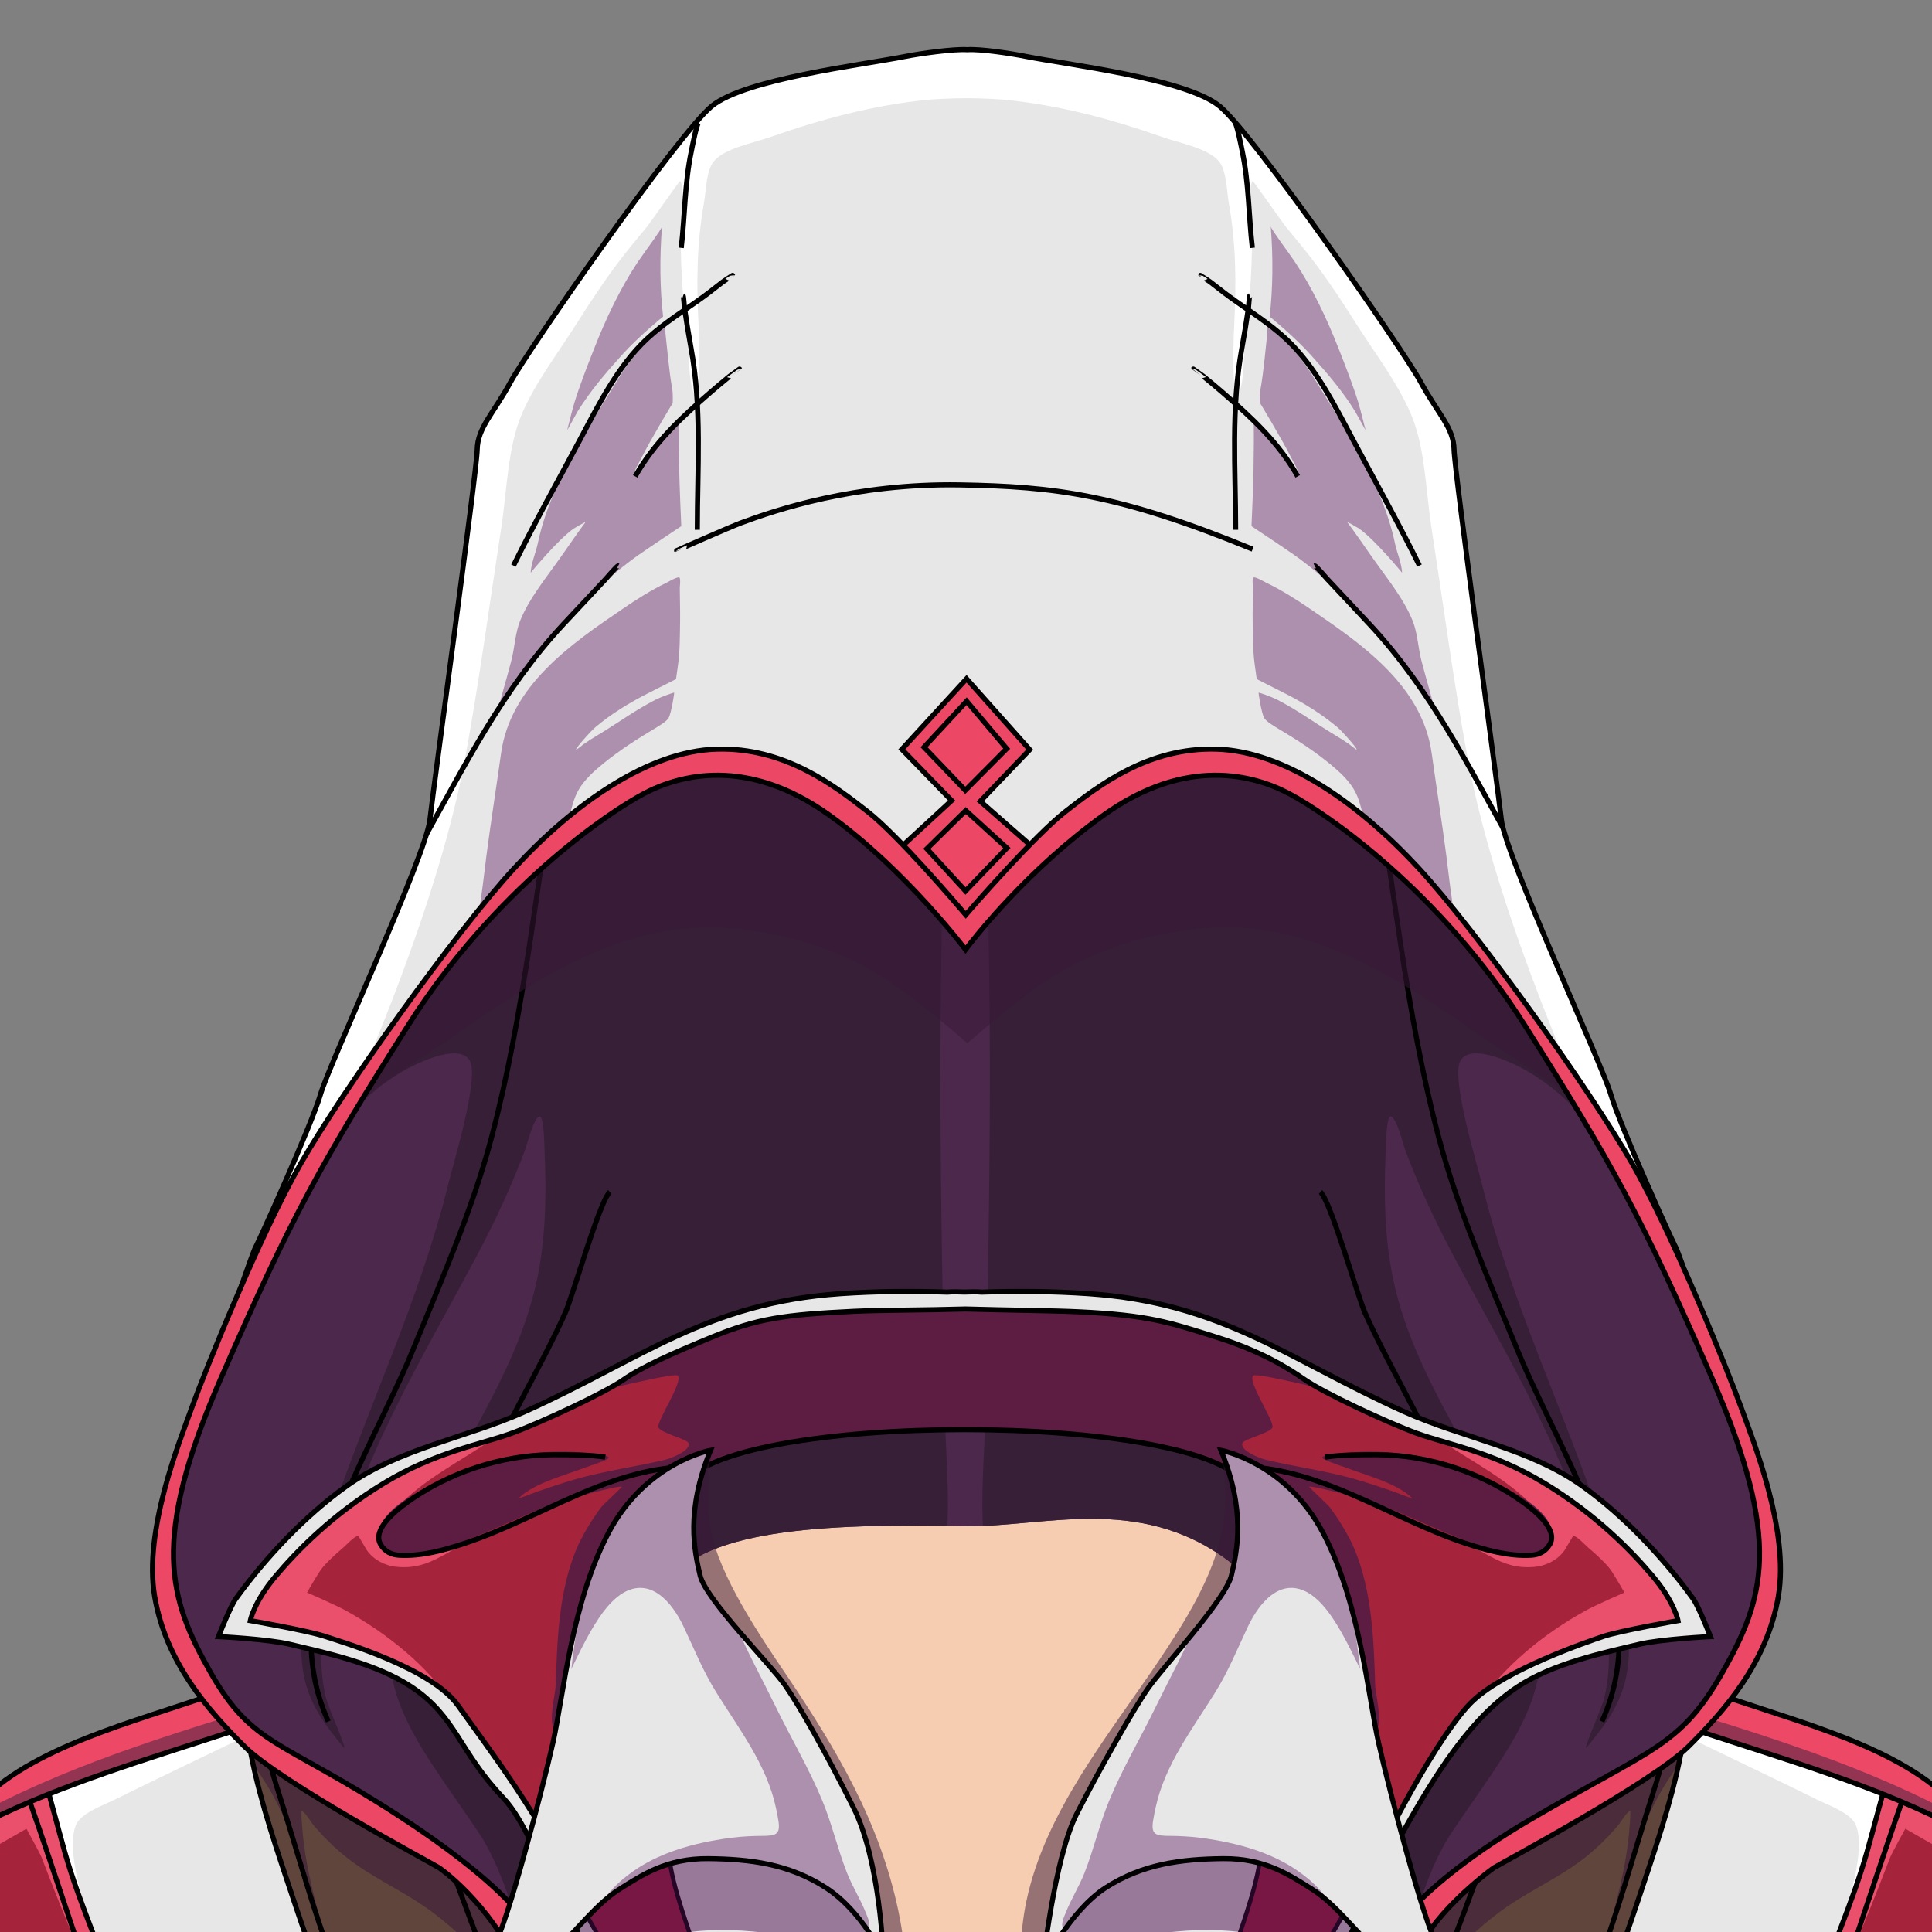 <?xml version="1.0" encoding="UTF-8" standalone="no"?>
<!DOCTYPE svg PUBLIC "-//W3C//DTD SVG 1.1//EN" "http://www.w3.org/Graphics/SVG/1.1/DTD/svg11.dtd">
<svg
  width="100%"
  height="100%"
  viewBox="0 0 800 800"
  version="1.1"
  xmlns="http://www.w3.org/2000/svg"
  xmlns:xlink="http://www.w3.org/1999/xlink"
  xml:space="preserve"
  xmlns:serif="http://www.serif.com/"
>
  <rect x="0" y="0" width="800" height="800" fill="#808080" stroke="none"/>
  <g
    id="assassin-shirt"
    serif:id="assassin shirt"
    transform="matrix(0.997,0,0,0.997,1.052,2.608)"
    style="
      fill-rule: evenodd;
      clip-rule: evenodd;
      stroke-linecap: round;
      stroke-linejoin: round;
      stroke-miterlimit: 1.5;
    "
  >
    <g id="skin" transform="matrix(1.003,0,0,1.003,-1.055,-2.615)">
      <path
        d="M236.245,658.158C259.756,632.164 332.685,625.672 363.797,623.42C397.131,621.007 430.957,620.186 464.228,623.843C483.031,625.91 502.553,629.121 518.85,639.313C570.87,671.846 577.824,750.625 542.025,797.695C496.182,857.974 375.651,860.194 313.093,830.235C278.717,813.773 250.767,786.197 233.272,752.45"
        style="fill: rgb(246, 205, 177)"
      />
    </g>
    <path
      d="M294.497,626.912C225.777,645.697 160.401,673.644 93.624,698.852C63.14,710.359 18.403,720.179 -6.136,742.673C-25.53,760.451 -36.893,792.555 -48.34,815.557C-54.441,827.817 -92.078,902.343 -85.334,914.989C-82.55,920.207 -6.179,929.222 20.652,932.763C114.775,945.183 210.185,942.53 304.67,951.158C324.216,952.943 336.82,957.234 352.146,940.515C364.402,927.145 358.135,854.464 358.651,836.899C361.655,734.642 276.124,684.917 279.816,639.568L294.497,626.912Z"
      style="fill: rgb(231, 231, 231)"
    />
    <clipPath id="_clip1">
      <path
        d="M294.497,626.912C225.777,645.697 160.401,673.644 93.624,698.852C63.14,710.359 18.403,720.179 -6.136,742.673C-25.53,760.451 -36.893,792.555 -48.34,815.557C-54.441,827.817 -92.078,902.343 -85.334,914.989C-82.55,920.207 -6.179,929.222 20.652,932.763C114.775,945.183 210.185,942.53 304.67,951.158C324.216,952.943 336.82,957.234 352.146,940.515C364.402,927.145 358.135,854.464 358.651,836.899C361.655,734.642 276.124,684.917 279.816,639.568L294.497,626.912Z"
      />
    </clipPath>
    <g clip-path="url(#_clip1)">
      <path
        d="M39.745,813.533C39.81,813.515 36.837,800.077 36.656,799.268C34.238,788.473 26.117,766.396 30.446,755.43C32.468,750.305 42.271,747.001 46.682,744.774C62.528,736.776 116.977,711.169 132.581,702.636C135.344,701.124 150.463,695.474 151.088,692.095C151.225,691.358 150.033,691.047 149.536,690.96C138.848,689.094 86.583,712.133 76.413,714.724C65.814,717.424 19.231,727.686 12,734.314C8.884,737.171 23.473,776.782 25.069,781.426"
        style="fill: white"
      />
      <path
        d="M99.939,700.288C98.037,697.655 101.874,719.354 103.222,726.158C107.251,746.496 114.181,766.398 120.726,786.034C139.368,841.96 161.479,895.428 189.825,947.192C197.982,962.087 209.787,996.637 231.794,988.561C239.733,985.648 280.643,965.573 282.386,956.513C283.825,949.027 256.986,905.129 252.735,896.123C230.216,848.418 206.609,798.268 188.896,748.469C185.195,738.067 176.735,694.301 169.96,688.569C166.382,685.541 130.247,694.596 125.191,695.786L99.939,700.288Z"
        style="fill: rgb(96, 69, 60)"
      />
      <clipPath id="_clip2">
        <path
          d="M99.939,700.288C98.037,697.655 101.874,719.354 103.222,726.158C107.251,746.496 114.181,766.398 120.726,786.034C139.368,841.96 161.479,895.428 189.825,947.192C197.982,962.087 209.787,996.637 231.794,988.561C239.733,985.648 280.643,965.573 282.386,956.513C283.825,949.027 256.986,905.129 252.735,896.123C230.216,848.418 206.609,798.268 188.896,748.469C185.195,738.067 176.735,694.301 169.96,688.569C166.382,685.541 130.247,694.596 125.191,695.786L99.939,700.288Z"
        />
      </clipPath>
      <g clip-path="url(#_clip2)">
        <path
          d="M82.873,690.695C81.687,689.671 83.725,693.712 84.244,695.19C85.325,698.268 86.485,701.336 87.811,704.318C91.805,713.306 96.858,721.238 102.938,728.929C113.691,742.533 119.61,757.179 124.668,773.749C126.525,779.832 129.228,796.188 133.28,800.239C134.22,801.179 132.76,797.63 132.419,796.345C131.712,793.687 130.989,791.033 130.29,788.372C127.699,778.517 125.601,768.704 124.652,758.551C124.603,758.026 123.855,749.55 124.224,749.576C125.502,749.667 128.204,754.28 128.963,755.187C133.098,760.13 137.699,764.692 142.742,768.712C152.707,776.655 164.463,781.857 174.952,789.012C185.068,795.911 193.819,804.594 202.418,813.26C207.378,818.259 212.385,823.517 216.294,829.4C216.761,830.103 221.13,838.67 221.71,838.554C221.926,838.511 221.621,837.059 221.602,836.929C221.012,832.798 220.456,828.668 219.95,824.526C218.102,809.386 216.836,794.234 213.456,779.327C206.041,746.626 215.362,692.978 188.356,677.553C179.084,672.257 114.791,673.093 103.069,675.242"
          style="fill: rgb(75, 44, 59)"
        />
        <path
          d="M102.881,682.891C101.233,685.211 103.95,694.921 104.282,697.483C106.317,713.198 110.332,728.402 115.151,743.471C122.746,767.218 129.133,791.409 138.145,814.681C153.554,854.471 195.605,942.154 229.591,997.704"
          style="fill: none; stroke: black; stroke-width: 2.1px"
        />
        <path
          d="M151.852,666.62C150.933,665.763 152.224,669.106 152.484,670.335C153.028,672.906 153.591,675.47 154.192,678.029C156.03,685.852 158.204,693.591 160.651,701.244C168.018,724.279 176.565,746.938 185.021,769.589C195.256,797.003 205.54,826.309 218.46,852.514C235.782,887.644 259.482,943.938 283.335,980.356"
          style="fill: none; stroke: black; stroke-width: 2.1px"
        />
      </g>
      <path
        d="M99.939,700.288C98.037,697.655 101.874,719.354 103.222,726.158C107.251,746.496 114.181,766.398 120.726,786.034C139.368,841.96 161.479,895.428 189.825,947.192C197.982,962.087 209.787,996.637 231.794,988.561C239.733,985.648 280.643,965.573 282.386,956.513C283.825,949.027 256.986,905.129 252.735,896.123C230.216,848.418 206.609,798.268 188.896,748.469C185.195,738.067 176.735,694.301 169.96,688.569C166.382,685.541 130.247,694.596 125.191,695.786L99.939,700.288Z"
        style="fill: none; stroke: black; stroke-width: 2.1px"
      />
      <path
        d="M16.905,734.389C17.172,734.125 23.731,759.199 25.853,766.626C32.154,788.676 40.844,806.585 47.601,828.489C62.566,877.004 70.497,928.042 76.223,978.375C77.814,992.366 85.916,1021.08 78.186,1034.06C72.663,1043.33 22.675,1030.83 13.609,1029.24C-32.776,1021.1 -79.904,1014.64 -127.006,1013.06C-143.562,1012.51 -182.496,1020.36 -196.523,1013.85C-220.411,1002.75 -192.672,939.237 -186.239,924.171C-153.266,846.948 -109.344,772.728 -36.492,727.248"
        style="fill: rgb(165, 35, 59)"
      />
      <clipPath id="_clip3">
        <path
          d="M16.905,734.389C17.172,734.125 23.731,759.199 25.853,766.626C32.154,788.676 40.844,806.585 47.601,828.489C62.566,877.004 70.497,928.042 76.223,978.375C77.814,992.366 85.916,1021.08 78.186,1034.06C72.663,1043.33 22.675,1030.83 13.609,1029.24C-32.776,1021.1 -79.904,1014.64 -127.006,1013.06C-143.562,1012.51 -182.496,1020.36 -196.523,1013.85C-220.411,1002.75 -192.672,939.237 -186.239,924.171C-153.266,846.948 -109.344,772.728 -36.492,727.248"
        />
      </clipPath>
      <g clip-path="url(#_clip3)">
        <path
          d="M-119.286,814.134C-113.711,820.631 -88.282,837.494 -82.427,831.121C-62.88,809.844 -42.051,790.747 -18.709,773.721C-15.419,771.321 9.92,756.904 9.92,756.904C9.92,756.904 15.513,767.023 16.164,768.701C19.892,778.32 37.271,823.828 41.084,824.463C42.573,824.711 49.784,819.644 48.89,818.751C48.033,817.894 41.127,802.666 40.199,797.952C35.142,772.285 38.255,749.5 11.706,738.19L-119.286,814.134Z"
          style="fill: rgb(234, 80, 108)"
        />
      </g>
      <path
        d="M16.905,734.389C17.172,734.125 23.731,759.199 25.853,766.626C32.154,788.676 40.844,806.585 47.601,828.489C62.566,877.004 70.497,928.042 76.223,978.375C77.814,992.366 85.916,1021.08 78.186,1034.06C72.663,1043.33 22.675,1030.83 13.609,1029.24C-32.776,1021.1 -79.904,1014.64 -127.006,1013.06C-143.562,1012.51 -182.496,1020.36 -196.523,1013.85C-220.411,1002.75 -192.672,939.237 -186.239,924.171C-153.266,846.948 -109.344,772.728 -36.492,727.248"
        style="fill: none; stroke: black; stroke-width: 2.1px"
      />
      <path
        d="M8.14,736.438C8.256,735.668 8.667,737.902 8.914,738.64C9.429,740.183 9.967,741.717 10.501,743.254C12.136,747.955 13.777,752.655 15.387,757.365C20.232,771.53 24.905,785.741 29.672,799.931C35.863,818.366 40.508,837.567 45.234,856.435C52.932,887.17 59.688,919.187 64.921,943.737"
        style="fill: none; stroke: black; stroke-width: 2.1px"
      />
      <path
        d="M305.889,636.207C307.855,635.45 301.842,637.378 299.825,637.985C295.615,639.253 291.396,640.488 287.165,641.689C274.859,645.181 262.559,648.577 250.368,652.464C214.126,664.019 180.41,682.675 145.612,697.79C79.739,726.404 4.692,736.119 -52.053,782.996C-72.927,800.24 -92.054,819.189 -106.933,841.835C-111.518,848.815 -124.545,874.319 -130.788,877.027C-131.24,877.223 -131.732,877.207 -132.078,876.82C-136.35,872.035 -129.591,855.415 -127.971,850.7C-118.947,824.432 -101.681,799.938 -84.201,778.682C-12.204,691.135 114.16,669.748 216.576,635.976"
        style="fill: rgb(237, 72, 101)"
      />
      <clipPath id="_clip4">
        <path
          d="M305.889,636.207C307.855,635.45 301.842,637.378 299.825,637.985C295.615,639.253 291.396,640.488 287.165,641.689C274.859,645.181 262.559,648.577 250.368,652.464C214.126,664.019 180.41,682.675 145.612,697.79C79.739,726.404 4.692,736.119 -52.053,782.996C-72.927,800.24 -92.054,819.189 -106.933,841.835C-111.518,848.815 -124.545,874.319 -130.788,877.027C-131.24,877.223 -131.732,877.207 -132.078,876.82C-136.35,872.035 -129.591,855.415 -127.971,850.7C-118.947,824.432 -101.681,799.938 -84.201,778.682C-12.204,691.135 114.16,669.748 216.576,635.976"
        />
      </clipPath>
      <g clip-path="url(#_clip4)">
        <path
          d="M-176.602,940.374C-178.213,940.84 -175.082,937.381 -174.2,935.955C-172.298,932.879 -170.513,929.734 -168.591,926.669C-163.2,918.068 -157.598,909.569 -151.933,901.147C-134.797,875.673 -119.856,848.899 -100.262,825.127C-29.429,739.19 52.324,724.443 152.615,692.004C175.362,684.647 197.285,675.586 221.035,672.11C228.691,670.99 239.707,667.917 244.923,675.448C251.074,684.327 243.035,697.371 237.899,704.486C220.572,728.492 193.313,745.797 169.415,762.421C69.196,832.135 -34.752,892.383 -148.491,937.308"
          style="fill: rgb(109, 45, 74); fill-opacity: 0.7"
        />
      </g>
      <path
        d="M305.889,636.207C307.855,635.45 301.842,637.378 299.825,637.985C295.615,639.253 291.396,640.488 287.165,641.689C274.859,645.181 262.559,648.577 250.368,652.464C214.126,664.019 180.41,682.675 145.612,697.79C79.739,726.404 4.692,736.119 -52.053,782.996C-72.927,800.24 -92.054,819.189 -106.933,841.835C-111.518,848.815 -124.545,874.319 -130.788,877.027C-131.24,877.223 -131.732,877.207 -132.078,876.82C-136.35,872.035 -129.591,855.415 -127.971,850.7C-118.947,824.432 -101.681,799.938 -84.201,778.682C-12.204,691.135 114.16,669.748 216.576,635.976"
        style="fill: none; stroke: black; stroke-width: 2.1px"
      />
    </g>
    <path
      d="M294.497,626.912C225.777,645.697 160.401,673.644 93.624,698.852C63.14,710.359 18.403,720.179 -6.136,742.673C-25.53,760.451 -36.893,792.555 -48.34,815.557C-54.441,827.817 -92.078,902.343 -85.334,914.989C-82.55,920.207 -6.179,929.222 20.652,932.763C114.775,945.183 210.185,942.53 304.67,951.158C324.216,952.943 336.82,957.234 352.146,940.515C364.402,927.145 358.135,854.464 358.651,836.899C361.655,734.642 276.124,684.917 279.816,639.568L294.497,626.912Z"
      style="fill: none; stroke: black; stroke-width: 2.1px"
    />
    <g transform="matrix(-1,0,0,1,800.197,0)">
      <path
        d="M294.497,626.912C225.777,645.697 160.401,673.644 93.624,698.852C63.14,710.359 18.403,720.179 -6.136,742.673C-25.53,760.451 -36.893,792.555 -48.34,815.557C-54.441,827.817 -92.078,902.343 -85.334,914.989C-82.55,920.207 -6.179,929.222 20.652,932.763C114.775,945.183 210.185,942.53 304.67,951.158C324.216,952.943 336.82,957.234 352.146,940.515C364.402,927.145 358.135,854.464 358.651,836.899C361.655,734.642 276.124,684.917 279.816,639.568L294.497,626.912Z"
        style="fill: rgb(231, 231, 231)"
      />
      <clipPath id="_clip5">
        <path
          d="M294.497,626.912C225.777,645.697 160.401,673.644 93.624,698.852C63.14,710.359 18.403,720.179 -6.136,742.673C-25.53,760.451 -36.893,792.555 -48.34,815.557C-54.441,827.817 -92.078,902.343 -85.334,914.989C-82.55,920.207 -6.179,929.222 20.652,932.763C114.775,945.183 210.185,942.53 304.67,951.158C324.216,952.943 336.82,957.234 352.146,940.515C364.402,927.145 358.135,854.464 358.651,836.899C361.655,734.642 276.124,684.917 279.816,639.568L294.497,626.912Z"
        />
      </clipPath>
      <g clip-path="url(#_clip5)">
        <path
          d="M39.745,813.533C39.81,813.515 36.837,800.077 36.656,799.268C34.238,788.473 26.117,766.396 30.446,755.43C32.468,750.305 42.271,747.001 46.682,744.774C62.528,736.776 116.977,711.169 132.581,702.636C135.344,701.124 150.463,695.474 151.088,692.095C151.225,691.358 150.033,691.047 149.536,690.96C138.848,689.094 86.583,712.133 76.413,714.724C65.814,717.424 19.231,727.686 12,734.314C8.884,737.171 23.473,776.782 25.069,781.426"
          style="fill: white"
        />
        <path
          d="M99.939,700.288C98.037,697.655 101.874,719.354 103.222,726.158C107.251,746.496 114.181,766.398 120.726,786.034C139.368,841.96 161.479,895.428 189.825,947.192C197.982,962.087 209.787,996.637 231.794,988.561C239.733,985.648 280.643,965.573 282.386,956.513C283.825,949.027 256.986,905.129 252.735,896.123C230.216,848.418 206.609,798.268 188.896,748.469C185.195,738.067 176.735,694.301 169.96,688.569C166.382,685.541 130.247,694.596 125.191,695.786L99.939,700.288Z"
          style="fill: rgb(96, 69, 60)"
        />
        <clipPath id="_clip6">
          <path
            d="M99.939,700.288C98.037,697.655 101.874,719.354 103.222,726.158C107.251,746.496 114.181,766.398 120.726,786.034C139.368,841.96 161.479,895.428 189.825,947.192C197.982,962.087 209.787,996.637 231.794,988.561C239.733,985.648 280.643,965.573 282.386,956.513C283.825,949.027 256.986,905.129 252.735,896.123C230.216,848.418 206.609,798.268 188.896,748.469C185.195,738.067 176.735,694.301 169.96,688.569C166.382,685.541 130.247,694.596 125.191,695.786L99.939,700.288Z"
          />
        </clipPath>
        <g clip-path="url(#_clip6)">
          <path
            d="M82.873,690.695C81.687,689.671 83.725,693.712 84.244,695.19C85.325,698.268 86.485,701.336 87.811,704.318C91.805,713.306 96.858,721.238 102.938,728.929C113.691,742.533 119.61,757.179 124.668,773.749C126.525,779.832 129.228,796.188 133.28,800.239C134.22,801.179 132.76,797.63 132.419,796.345C131.712,793.687 130.989,791.033 130.29,788.372C127.699,778.517 125.601,768.704 124.652,758.551C124.603,758.026 123.855,749.55 124.224,749.576C125.502,749.667 128.204,754.28 128.963,755.187C133.098,760.13 137.699,764.692 142.742,768.712C152.707,776.655 164.463,781.857 174.952,789.012C185.068,795.911 193.819,804.594 202.418,813.26C207.378,818.259 212.385,823.517 216.294,829.4C216.761,830.103 221.13,838.67 221.71,838.554C221.926,838.511 221.621,837.059 221.602,836.929C221.012,832.798 220.456,828.668 219.95,824.526C218.102,809.386 216.836,794.234 213.456,779.327C206.041,746.626 215.362,692.978 188.356,677.553C179.084,672.257 114.791,673.093 103.069,675.242"
            style="fill: rgb(75, 44, 59)"
          />
          <path
            d="M102.881,682.891C101.233,685.211 103.95,694.921 104.282,697.483C106.317,713.198 110.332,728.402 115.151,743.471C122.746,767.218 129.133,791.409 138.145,814.681C153.554,854.471 195.605,942.154 229.591,997.704"
            style="fill: none; stroke: black; stroke-width: 2.1px"
          />
          <path
            d="M151.852,666.62C150.933,665.763 152.224,669.106 152.484,670.335C153.028,672.906 153.591,675.47 154.192,678.029C156.03,685.852 158.204,693.591 160.651,701.244C168.018,724.279 176.565,746.938 185.021,769.589C195.256,797.003 205.54,826.309 218.46,852.514C235.782,887.644 259.482,943.938 283.335,980.356"
            style="fill: none; stroke: black; stroke-width: 2.1px"
          />
        </g>
        <path
          d="M99.939,700.288C98.037,697.655 101.874,719.354 103.222,726.158C107.251,746.496 114.181,766.398 120.726,786.034C139.368,841.96 161.479,895.428 189.825,947.192C197.982,962.087 209.787,996.637 231.794,988.561C239.733,985.648 280.643,965.573 282.386,956.513C283.825,949.027 256.986,905.129 252.735,896.123C230.216,848.418 206.609,798.268 188.896,748.469C185.195,738.067 176.735,694.301 169.96,688.569C166.382,685.541 130.247,694.596 125.191,695.786L99.939,700.288Z"
          style="fill: none; stroke: black; stroke-width: 2.1px"
        />
        <path
          d="M16.905,734.389C17.172,734.125 23.731,759.199 25.853,766.626C32.154,788.676 40.844,806.585 47.601,828.489C62.566,877.004 70.497,928.042 76.223,978.375C77.814,992.366 85.916,1021.08 78.186,1034.06C72.663,1043.33 22.675,1030.83 13.609,1029.24C-32.776,1021.1 -79.904,1014.64 -127.006,1013.06C-143.562,1012.51 -182.496,1020.36 -196.523,1013.85C-220.411,1002.75 -192.672,939.237 -186.239,924.171C-153.266,846.948 -109.344,772.728 -36.492,727.248"
          style="fill: rgb(165, 35, 59)"
        />
        <clipPath id="_clip7">
          <path
            d="M16.905,734.389C17.172,734.125 23.731,759.199 25.853,766.626C32.154,788.676 40.844,806.585 47.601,828.489C62.566,877.004 70.497,928.042 76.223,978.375C77.814,992.366 85.916,1021.08 78.186,1034.06C72.663,1043.33 22.675,1030.83 13.609,1029.24C-32.776,1021.1 -79.904,1014.64 -127.006,1013.06C-143.562,1012.51 -182.496,1020.36 -196.523,1013.85C-220.411,1002.75 -192.672,939.237 -186.239,924.171C-153.266,846.948 -109.344,772.728 -36.492,727.248"
          />
        </clipPath>
        <g clip-path="url(#_clip7)">
          <path
            d="M-119.286,814.134C-113.711,820.631 -88.282,837.494 -82.427,831.121C-62.88,809.844 -42.051,790.747 -18.709,773.721C-15.419,771.321 9.92,756.904 9.92,756.904C9.92,756.904 15.513,767.023 16.164,768.701C19.892,778.32 37.271,823.828 41.084,824.463C42.573,824.711 49.784,819.644 48.89,818.751C48.033,817.894 41.127,802.666 40.199,797.952C35.142,772.285 38.255,749.5 11.706,738.19L-119.286,814.134Z"
            style="fill: rgb(234, 80, 108)"
          />
        </g>
        <path
          d="M16.905,734.389C17.172,734.125 23.731,759.199 25.853,766.626C32.154,788.676 40.844,806.585 47.601,828.489C62.566,877.004 70.497,928.042 76.223,978.375C77.814,992.366 85.916,1021.08 78.186,1034.06C72.663,1043.33 22.675,1030.83 13.609,1029.24C-32.776,1021.1 -79.904,1014.64 -127.006,1013.06C-143.562,1012.51 -182.496,1020.36 -196.523,1013.85C-220.411,1002.75 -192.672,939.237 -186.239,924.171C-153.266,846.948 -109.344,772.728 -36.492,727.248"
          style="fill: none; stroke: black; stroke-width: 2.1px"
        />
        <path
          d="M8.14,736.438C8.256,735.668 8.667,737.902 8.914,738.64C9.429,740.183 9.967,741.717 10.501,743.254C12.136,747.955 13.777,752.655 15.387,757.365C20.232,771.53 24.905,785.741 29.672,799.931C35.863,818.366 40.508,837.567 45.234,856.435C52.932,887.17 59.688,919.187 64.921,943.737"
          style="fill: none; stroke: black; stroke-width: 2.1px"
        />
        <path
          d="M305.889,636.207C307.855,635.45 301.842,637.378 299.825,637.985C295.615,639.253 291.396,640.488 287.165,641.689C274.859,645.181 262.559,648.577 250.368,652.464C214.126,664.019 180.41,682.675 145.612,697.79C79.739,726.404 4.692,736.119 -52.053,782.996C-72.927,800.24 -92.054,819.189 -106.933,841.835C-111.518,848.815 -124.545,874.319 -130.788,877.027C-131.24,877.223 -131.732,877.207 -132.078,876.82C-136.35,872.035 -129.591,855.415 -127.971,850.7C-118.947,824.432 -101.681,799.938 -84.201,778.682C-12.204,691.135 114.16,669.748 216.576,635.976"
          style="fill: rgb(237, 72, 101)"
        />
        <clipPath id="_clip8">
          <path
            d="M305.889,636.207C307.855,635.45 301.842,637.378 299.825,637.985C295.615,639.253 291.396,640.488 287.165,641.689C274.859,645.181 262.559,648.577 250.368,652.464C214.126,664.019 180.41,682.675 145.612,697.79C79.739,726.404 4.692,736.119 -52.053,782.996C-72.927,800.24 -92.054,819.189 -106.933,841.835C-111.518,848.815 -124.545,874.319 -130.788,877.027C-131.24,877.223 -131.732,877.207 -132.078,876.82C-136.35,872.035 -129.591,855.415 -127.971,850.7C-118.947,824.432 -101.681,799.938 -84.201,778.682C-12.204,691.135 114.16,669.748 216.576,635.976"
          />
        </clipPath>
        <g clip-path="url(#_clip8)">
          <path
            d="M-176.602,940.374C-178.213,940.84 -175.082,937.381 -174.2,935.955C-172.298,932.879 -170.513,929.734 -168.591,926.669C-163.2,918.068 -157.598,909.569 -151.933,901.147C-134.797,875.673 -119.856,848.899 -100.262,825.127C-29.429,739.19 52.324,724.443 152.615,692.004C175.362,684.647 197.285,675.586 221.035,672.11C228.691,670.99 239.707,667.917 244.923,675.448C251.074,684.327 243.035,697.371 237.899,704.486C220.572,728.492 193.313,745.797 169.415,762.421C69.196,832.135 -34.752,892.383 -148.491,937.308"
            style="fill: rgb(109, 45, 74); fill-opacity: 0.7"
          />
        </g>
        <path
          d="M305.889,636.207C307.855,635.45 301.842,637.378 299.825,637.985C295.615,639.253 291.396,640.488 287.165,641.689C274.859,645.181 262.559,648.577 250.368,652.464C214.126,664.019 180.41,682.675 145.612,697.79C79.739,726.404 4.692,736.119 -52.053,782.996C-72.927,800.24 -92.054,819.189 -106.933,841.835C-111.518,848.815 -124.545,874.319 -130.788,877.027C-131.24,877.223 -131.732,877.207 -132.078,876.82C-136.35,872.035 -129.591,855.415 -127.971,850.7C-118.947,824.432 -101.681,799.938 -84.201,778.682C-12.204,691.135 114.16,669.748 216.576,635.976"
          style="fill: none; stroke: black; stroke-width: 2.1px"
        />
      </g>
      <path
        d="M294.497,626.912C225.777,645.697 160.401,673.644 93.624,698.852C63.14,710.359 18.403,720.179 -6.136,742.673C-25.53,760.451 -36.893,792.555 -48.34,815.557C-54.441,827.817 -92.078,902.343 -85.334,914.989C-82.55,920.207 -6.179,929.222 20.652,932.763C114.775,945.183 210.185,942.53 304.67,951.158C324.216,952.943 336.82,957.234 352.146,940.515C364.402,927.145 358.135,854.464 358.651,836.899C361.655,734.642 276.124,684.917 279.816,639.568L294.497,626.912Z"
        style="fill: none; stroke: black; stroke-width: 2.1px"
      />
    </g>
  </g>
  <g transform="matrix(1.008,0,0,1.008,-3.074,-2.637)">
    <g id="assassin-hoodie-back" serif:id="assassin hoodie back">
      <path
        d="M345.44,847.789C325.007,846.94 308.069,845.561 298.998,843.652C275.86,838.784 251.418,834.108 232.75,818.589L231.197,832.074C228.43,828.107 227.729,820.7 225.863,816.15C219.315,800.186 210.475,787.493 197.749,775.879C149.592,731.934 53.529,711.257 70.311,630.128C87.914,545.028 148.001,438.363 204.195,373.549C237.967,334.597 279.868,300.642 333.667,299.659C344.722,299.458 355.728,300.574 366.718,301.764C371.729,300.235 382.163,302.853 387.752,303.806C391.554,304.075 395.358,304.257 399.164,304.3C402.969,304.257 406.772,304.075 410.576,303.806C416.164,302.853 426.599,300.235 431.61,301.764C442.599,300.574 453.605,299.458 464.661,299.659C518.46,300.642 560.36,334.597 594.133,373.549C650.326,438.363 710.414,545.028 728.017,630.128C744.799,711.257 648.736,731.934 600.579,775.879C587.853,787.493 579.013,800.186 572.465,816.15C570.599,820.7 569.897,828.107 567.131,832.074L565.578,818.589C546.909,834.108 522.468,838.784 499.33,843.652C490,845.615 472.35,847.018 451.127,847.86C459.388,833.577 465.308,815.634 474.095,795.77C490.562,758.538 510.327,724.639 517.29,683.896C521.67,658.27 518.713,651.993 507.441,643.62C470.63,616.277 431.161,630.087 400.145,629.505C340.37,628.383 288.92,630.822 275.564,655.511C270.142,665.533 272.976,680.307 276.346,691.148C287.457,726.888 309.531,757.318 324.947,791.114C333.258,809.335 340.55,828.289 345.44,847.789Z"
        style="fill: rgb(76, 40, 76)"
      />
      <clipPath id="_clip9">
        <path
          d="M345.44,847.789C325.007,846.94 308.069,845.561 298.998,843.652C275.86,838.784 251.418,834.108 232.75,818.589L231.197,832.074C228.43,828.107 227.729,820.7 225.863,816.15C219.315,800.186 210.475,787.493 197.749,775.879C149.592,731.934 53.529,711.257 70.311,630.128C87.914,545.028 148.001,438.363 204.195,373.549C237.967,334.597 279.868,300.642 333.667,299.659C344.722,299.458 355.728,300.574 366.718,301.764C371.729,300.235 382.163,302.853 387.752,303.806C391.554,304.075 395.358,304.257 399.164,304.3C402.969,304.257 406.772,304.075 410.576,303.806C416.164,302.853 426.599,300.235 431.61,301.764C442.599,300.574 453.605,299.458 464.661,299.659C518.46,300.642 560.36,334.597 594.133,373.549C650.326,438.363 710.414,545.028 728.017,630.128C744.799,711.257 648.736,731.934 600.579,775.879C587.853,787.493 579.013,800.186 572.465,816.15C570.599,820.7 569.897,828.107 567.131,832.074L565.578,818.589C546.909,834.108 522.468,838.784 499.33,843.652C490,845.615 472.35,847.018 451.127,847.86C459.388,833.577 465.308,815.634 474.095,795.77C490.562,758.538 510.327,724.639 517.29,683.896C521.67,658.27 518.713,651.993 507.441,643.62C470.63,616.277 431.161,630.087 400.145,629.505C340.37,628.383 288.92,630.822 275.564,655.511C270.142,665.533 272.976,680.307 276.346,691.148C287.457,726.888 309.531,757.318 324.947,791.114C333.258,809.335 340.55,828.289 345.44,847.789Z"
        />
      </clipPath>
      <g clip-path="url(#_clip9)">
        <path
          d="M103.207,526.042C104.177,526.668 104.294,524.004 104.866,523.001C106.433,520.249 108.077,517.54 109.668,514.802C113.849,507.604 118.154,500.478 122.579,493.426C135.339,473.092 149.937,452.069 171.905,440.844C176.471,438.511 192.08,431.241 196.071,438.398C200.022,445.482 189.238,480.703 187.349,488.447C175.469,537.154 153.421,581.913 137.8,629.263C131.58,648.118 123.692,672.089 128.109,692.134C129.735,699.513 133.28,706.227 137.739,712.278C139.743,714.998 141.898,717.602 144.007,720.239C144.028,720.265 144.421,720.712 144.423,720.708C145.019,719.515 137.884,704.267 136.77,699.356C133.359,684.321 135.523,669.14 138.685,654.269C149.488,603.449 176.274,561.481 200.086,516.236C207.126,502.862 213.475,489.052 218.784,474.894C219.434,473.161 222.307,461.407 224.738,461.25C226.637,461.127 226.731,475.43 226.784,476.648C227.512,493.546 227.224,510.683 223.845,527.312C218.773,552.274 206.669,574.248 194.671,596.321C183.514,616.846 178.426,635.45 168.393,658.702C152.646,695.197 176.106,720.093 199.69,755.447C211.18,772.67 217.574,800.781 220.648,810.941C222.882,818.323 268.741,807.326 273.108,805.196C296.258,793.905 359.812,919.343 384.615,912.356C410.429,905.083 387.845,837.501 395.83,775.416C397.571,761.875 373.857,682.488 382.276,668.675C396.614,645.147 391.747,610.441 391.228,584.376C389.977,521.491 388.707,459.037 389.736,396.133C390.223,366.383 391.646,330.325 366.369,309.419C336.139,284.417 288.998,291.984 255.519,305.004C177.563,335.32 119.014,408.608 102.581,489.954L103.207,526.042ZM695.828,526.042C694.858,526.668 694.74,524.004 694.169,523.001C692.602,520.249 690.957,517.54 689.367,514.802C685.186,507.604 680.88,500.478 676.456,493.426C663.696,473.092 649.098,452.069 627.13,440.844C622.563,438.511 606.955,431.241 602.963,438.398C599.013,445.482 609.797,480.703 611.685,488.447C623.565,537.154 645.613,581.913 661.234,629.263C667.454,648.118 675.342,672.089 670.926,692.134C669.3,699.513 665.754,706.227 661.296,712.278C659.292,714.998 657.137,717.602 655.027,720.239C655.007,720.265 654.614,720.712 654.612,720.708C654.015,719.515 661.151,704.267 662.265,699.356C665.676,684.321 663.511,669.14 660.35,654.269C649.547,603.449 622.761,561.481 598.948,516.236C591.909,502.862 585.559,489.052 580.25,474.894C579.6,473.161 576.728,461.407 574.297,461.25C572.397,461.127 572.303,475.43 572.251,476.648C571.523,493.546 571.81,510.683 575.189,527.312C580.261,552.274 592.365,574.248 604.363,596.321C615.52,616.846 620.609,635.45 630.642,658.702C646.389,695.197 622.929,720.093 599.344,755.447C587.855,772.67 581.461,800.781 578.386,810.941C576.152,818.323 533.443,812.334 529.076,810.204C505.925,798.913 442.243,927.459 417.44,920.472C391.626,913.199 418.589,775.772 415.588,737.034C414.534,723.422 425.177,682.488 416.759,668.675C402.421,645.147 407.288,610.441 407.806,584.376C409.057,521.491 410.328,459.037 409.298,396.133C408.811,366.383 407.388,330.325 432.665,309.419C462.895,284.417 510.037,291.984 543.515,305.004C621.471,335.32 680.02,408.608 696.454,489.954L695.828,526.042Z"
          style="fill: rgb(55, 31, 55)"
        />
        <path
          d="M254.754,221.844C255.764,224.415 247.776,241.453 246.96,244.527C241.233,266.102 236.369,287.902 232.69,309.919C223.819,363.004 218.679,418.091 204.869,470.229C197.072,499.665 184.326,528.564 172.847,556.719C154.135,602.613 114.713,658.504 137.91,709.78"
          style="fill: none; stroke: black; stroke-width: 2.1px"
        />
        <g transform="matrix(-1,0,0,1,799.035,0)">
          <path
            d="M254.754,221.844C255.764,224.415 247.776,241.453 246.96,244.527C241.233,266.102 236.369,287.902 232.69,309.919C223.819,363.004 218.679,418.091 204.869,470.229C197.072,499.665 184.326,528.564 172.847,556.719C154.135,602.613 114.713,658.504 137.91,709.78"
            style="fill: none; stroke: black; stroke-width: 2.1px"
          />
        </g>
        <path
          d="M253.559,492.29C249.407,495.809 238.322,535.082 235.184,542.077C215.094,586.862 175.443,638.597 193.696,690.748"
          style="fill: none; stroke: black; stroke-width: 2.1px"
        />
        <g transform="matrix(-1,0,0,1,799.035,0)">
          <path
            d="M253.559,492.29C249.407,495.809 238.322,535.082 235.184,542.077C215.094,586.862 175.443,638.597 193.696,690.748"
            style="fill: none; stroke: black; stroke-width: 2.1px"
          />
        </g>
      </g>
    </g>
  </g>
  <g transform="matrix(1.01,0,0,1.01,-4.192,-6.317)">
    <g id="assassin-red-bits" serif:id="assassin red bits">
      <path
        d="M406.617,536.005C421.19,535.53 435.793,535.633 450.338,536.628C505.437,540.395 532.169,563.611 579.854,585.035C603.768,595.779 631.134,600.043 652.735,615.401C669.72,627.476 686.127,644.837 698.309,661.716C700.545,664.814 705.415,677.218 705.415,677.218C705.415,677.218 685.168,678.229 676.276,680.353C661.934,683.78 640.699,688.163 626.079,697.977C607.865,710.203 593.245,731.34 574.878,765.623C567.398,779.585 569.595,770.136 565.423,763.969C546.656,736.227 530.078,645.937 515.342,615.897C499.957,584.536 299.162,584.536 283.777,615.897C269.041,645.937 258.075,723.272 239.308,751.014C235.136,757.181 230.732,763.15 226.984,769.605C225.667,771.872 219.358,752.706 210.416,743.311C192.257,724.231 191.253,710.203 173.04,697.977C158.419,688.163 137.185,683.78 122.843,680.353C113.951,678.229 93.704,677.218 93.704,677.218C93.704,677.218 98.574,664.814 100.81,661.716C112.992,644.837 129.399,627.476 146.384,615.401C167.984,600.043 195.351,595.779 219.265,585.035C266.95,563.611 293.682,540.395 348.781,536.628C363.326,535.633 377.929,535.53 392.502,536.005C394.666,535.812 397.318,535.884 399.559,535.975C401.802,535.884 404.454,535.811 406.617,536.005Z"
        style="fill: rgb(165, 35, 59)"
      />
      <clipPath id="_clip10">
        <path
          d="M406.617,536.005C421.19,535.53 435.793,535.633 450.338,536.628C505.437,540.395 532.169,563.611 579.854,585.035C603.768,595.779 631.134,600.043 652.735,615.401C669.72,627.476 686.127,644.837 698.309,661.716C700.545,664.814 705.415,677.218 705.415,677.218C705.415,677.218 685.168,678.229 676.276,680.353C661.934,683.78 640.699,688.163 626.079,697.977C607.865,710.203 593.245,731.34 574.878,765.623C567.398,779.585 569.595,770.136 565.423,763.969C546.656,736.227 530.078,645.937 515.342,615.897C499.957,584.536 299.162,584.536 283.777,615.897C269.041,645.937 258.075,723.272 239.308,751.014C235.136,757.181 230.732,763.15 226.984,769.605C225.667,771.872 219.358,752.706 210.416,743.311C192.257,724.231 191.253,710.203 173.04,697.977C158.419,688.163 137.185,683.78 122.843,680.353C113.951,678.229 93.704,677.218 93.704,677.218C93.704,677.218 98.574,664.814 100.81,661.716C112.992,644.837 129.399,627.476 146.384,615.401C167.984,600.043 195.351,595.779 219.265,585.035C266.95,563.611 293.682,540.395 348.781,536.628C363.326,535.633 377.929,535.53 392.502,536.005C394.666,535.812 397.318,535.884 399.559,535.975C401.802,535.884 404.454,535.811 406.617,536.005Z"
        />
      </clipPath>
      <g clip-path="url(#_clip10)">
        <path
          d="M233.064,574.572C233.356,574.318 233.485,574.232 233.262,574.508L233.064,574.572C232.538,575.028 231.486,576.028 231.01,576.451C229.334,577.939 227.622,579.384 225.902,580.82C220.981,584.929 216.065,588.99 210.94,592.843C198.348,602.31 183.531,609.271 171.729,619.685C167.431,623.477 161.879,629.762 164.333,635.971C166.905,642.478 176.903,642.13 182.557,641.408C184.578,641.15 190.303,640.562 190.386,640.833C190.61,641.559 185.552,644.055 185.071,644.319C179.053,647.623 173.819,649.285 166.795,648.627C161.93,648.171 157.159,645.634 154.498,641.716C154.243,641.342 151.121,635.945 151.03,635.938C149.624,635.83 145.888,639.878 144.993,640.632C141.434,643.628 137.519,647.315 135.799,649.677C134.209,651.861 130.01,659.157 130.01,659.157C130.01,659.157 141.597,664.161 146.209,666.714C162.529,675.748 179.47,689.193 189.664,704.767C192.12,708.52 194.569,712.296 196.675,716.26C197.087,717.035 198.813,719.505 198.179,720.455C197.736,721.12 196.085,720.568 195.538,720.422C192.682,719.66 190,718.273 187.331,717.035C176.314,711.928 165.171,707.149 153.807,702.862C138.323,697.02 122.486,691.958 106.487,687.723C101.875,686.502 97.191,685.584 92.491,684.776C90.573,684.445 87.543,684.459 86.009,683.054C83.662,680.905 87.369,675.655 88.433,673.792C93.481,664.959 99.854,656.87 106.487,649.185C132.515,619.026 165.661,596.353 203.584,584.071L233.064,574.572ZM567.091,574.572C567.617,575.028 568.669,576.028 569.145,576.451C570.821,577.939 572.533,579.384 574.253,580.82C579.174,584.929 584.09,588.99 589.215,592.843C601.807,602.31 616.624,609.271 628.426,619.685C632.724,623.477 638.276,629.762 635.822,635.971C633.25,642.478 623.252,642.13 617.598,641.408C615.577,641.15 609.852,640.562 609.769,640.833C609.545,641.559 614.603,644.055 615.084,644.319C621.102,647.623 626.336,649.285 633.36,648.627C638.225,648.171 642.996,645.634 645.657,641.716C645.912,641.342 649.034,635.945 649.125,635.938C650.531,635.83 654.267,639.878 655.162,640.632C658.721,643.628 662.636,647.315 664.356,649.677C665.946,651.861 670.144,659.157 670.144,659.157C670.144,659.157 658.558,664.161 653.946,666.714C637.626,675.748 620.685,689.193 610.491,704.767C608.035,708.52 605.586,712.296 603.48,716.26C603.068,717.035 601.342,719.505 601.976,720.455C602.419,721.12 604.07,720.568 604.617,720.422C607.473,719.66 610.155,718.273 612.824,717.035C623.841,711.928 634.984,707.149 646.348,702.862C661.832,697.02 677.669,691.958 693.668,687.723C698.28,686.502 702.964,685.584 707.664,684.776C709.582,684.445 712.612,684.459 714.146,683.054C716.493,680.905 712.786,675.655 711.722,673.792C706.674,664.959 700.301,656.87 693.668,649.185C667.64,619.026 634.494,596.353 596.571,584.071L567.091,574.572C566.799,574.318 566.67,574.232 566.893,574.508L567.091,574.572Z"
          style="fill: rgb(234, 80, 108)"
        />
        <path
          d="M399.965,516.261C411.451,516.064 423.556,518.959 434.178,521.203C456.817,525.987 479.332,531.42 501.706,537.319C513.645,540.467 525.562,543.795 537.226,547.858C540.994,549.17 544.732,550.567 548.402,552.135C549.06,552.416 554.726,555.179 554.249,555.279L549.956,559.942C554.522,563.05 559.13,566.091 563.637,569.286C566.002,570.964 568.371,572.645 570.658,574.43C571.654,575.207 580.362,581.329 579.234,583.064C577.991,584.976 568.79,581.619 567.154,581.225C554.963,578.29 544.786,574.983 532.493,572.481C529.191,571.809 518.7,569.36 517.874,570.286C515.622,572.811 526.561,588.75 525.833,591.392C525.192,593.72 514.12,596.242 513.514,597.862C512.353,600.965 520.837,604.181 523.097,604.721C535.387,607.66 547.91,609.255 560.094,612.775C565.284,614.274 570.412,616.028 575.524,617.776C577.176,618.341 583.625,620.993 582.996,620.364C576.84,614.207 563.273,610.812 555.435,607.754C554.709,607.471 546.009,604.698 546.232,603.805C546.465,602.872 550.796,602.58 551.524,602.456C557.519,601.436 563.761,601.328 569.825,601.482C590.135,601.996 609.989,609.178 627.279,619.596C633.009,623.049 643.438,630.649 639.604,638.73C636.65,644.958 625.535,643.347 620.303,642.286C601.189,638.409 583.275,627.518 564.779,621.403C563.124,620.856 541.746,615.045 540.813,615.791C540.722,615.864 548.713,623.399 549.123,623.934C552.837,628.788 557.308,636.069 559.616,641.71C566.714,659.062 567.369,678.698 567.952,697.254C568.057,700.604 571.134,712.524 568.431,715.226C568.29,715.368 566.855,711.669 566.773,711.432C565.943,709.049 565.1,706.666 564.185,704.314C561.262,696.796 557.875,689.411 554.525,682.076C544.478,660.078 532.039,636.15 511.546,622.119C500.05,614.248 486.977,612.939 473.549,610.71C456.932,607.95 440.538,604.994 423.608,605.334C418.897,605.429 414.181,605.518 409.467,605.632C407.532,606.66 403.604,606.04 402.167,605.986C401.433,605.958 400.699,605.932 399.965,605.907C399.231,605.932 398.497,605.958 397.763,605.986C396.325,606.04 392.397,606.66 390.462,605.632C385.749,605.518 381.032,605.429 376.322,605.334C359.391,604.994 342.997,607.95 326.38,610.71C312.952,612.939 299.879,614.248 288.383,622.119C267.89,636.15 255.452,660.078 245.405,682.076C242.055,689.411 238.668,696.796 235.744,704.314C234.83,706.666 233.986,709.049 233.156,711.432C233.074,711.669 231.639,715.368 231.498,715.226C228.795,712.524 231.872,700.604 231.978,697.254C232.561,678.698 233.215,659.062 240.314,641.71C242.622,636.069 247.092,628.788 250.807,623.934C251.216,623.399 259.208,615.864 259.117,615.791C258.184,615.045 236.805,620.856 235.15,621.403C216.654,627.518 198.741,638.409 179.627,642.286C174.395,643.347 163.279,644.958 160.325,638.73C156.492,630.649 166.92,623.049 172.651,619.596C189.94,609.178 209.794,601.996 230.104,601.482C236.168,601.328 242.41,601.436 248.405,602.456C249.133,602.58 253.464,602.872 253.697,603.805C253.92,604.698 245.22,607.471 244.495,607.754C236.656,610.812 223.09,614.207 216.933,620.364C216.304,620.993 222.753,618.341 224.406,617.776C229.517,616.028 234.645,614.274 239.836,612.775C252.02,609.255 264.543,607.66 276.832,604.721C279.092,604.181 287.576,600.965 286.416,597.862C285.81,596.242 274.737,593.72 274.096,591.392C273.369,588.75 284.307,572.811 282.056,570.286C281.229,569.36 270.739,571.809 267.437,572.481C255.143,574.983 244.966,578.29 232.776,581.225C231.14,581.619 221.938,584.976 220.695,583.064C219.568,581.329 228.275,575.207 229.272,574.43C231.559,572.645 233.927,570.964 236.293,569.286C240.799,566.091 245.407,563.05 249.974,559.942L245.681,555.279C245.203,555.179 250.869,552.416 251.527,552.135C255.197,550.567 258.935,549.17 262.703,547.858C274.368,543.795 286.284,540.467 298.223,537.319C320.597,531.42 343.112,525.987 365.751,521.203C376.374,518.959 388.478,516.064 399.965,516.261Z"
          style="fill: rgb(93, 29, 66)"
        />
        <path
          d="M252.289,603.655C246.411,602.666 236.931,602.629 230.985,602.652C209.716,602.734 187.764,609.977 170.589,622.536C166.754,625.34 156.521,633.311 160.209,639.458C162.005,642.45 164.697,643.672 167.772,643.855C176.924,644.398 186.344,641.76 194.936,638.896C226.155,628.489 254.921,607.076 289.137,607.527"
          style="fill: none; stroke: black; stroke-width: 2.1px"
        />
        <g transform="matrix(-1,0,0,1,799.7,0)">
          <path
            d="M252.289,603.655C246.411,602.666 236.931,602.629 230.985,602.652C209.716,602.734 187.764,609.977 170.589,622.536C166.754,625.34 156.521,633.311 160.209,639.458C162.005,642.45 164.697,643.672 167.772,643.855C176.924,644.398 186.344,641.76 194.936,638.896C226.155,628.489 254.921,607.076 289.137,607.527"
            style="fill: none; stroke: black; stroke-width: 2.1px"
          />
        </g>
        <path
          d="M399.435,528.875C440.136,528.729 479.406,534.543 517.59,544.889L589.532,574.741L681.974,617.167L710.909,663.997L708.916,698.986L623.975,716.45L590.806,781.893L573.938,786.162C573.938,786.162 562.532,786.602 565.654,775.764C568.776,764.925 594.445,715.948 608.373,703.219C622.301,690.49 654.735,679.391 661.624,677.09C668.513,674.789 692.091,670.681 692.091,670.681C692.091,670.681 690.699,663.079 681.705,652.429C672.711,641.778 658.399,627.133 637.324,614.333C616.249,601.534 597.524,598.418 585.123,593.923C572.723,589.428 546.878,577.325 539.113,571.922C531.347,566.519 520.569,560.046 503.04,554.524C483.602,548.401 475.158,545.469 446.727,544.09C435.527,543.546 417.314,543.426 399.995,542.918C382.677,543.426 365.185,543.337 353.986,543.88C325.555,545.259 314.677,546.768 295.831,554.524C280.23,560.944 267.523,566.519 259.758,571.922C251.992,577.325 226.147,589.428 213.747,593.923C201.347,598.418 182.621,601.534 161.547,614.333C140.472,627.133 126.16,641.778 117.166,652.429C108.171,663.079 106.779,670.681 106.779,670.681C106.779,670.681 130.357,674.789 137.247,677.09C144.136,679.391 181.117,690.126 191.991,705.546C203.484,721.845 227.68,753.141 241.935,786.018C246.422,796.366 224.933,786.162 224.933,786.162L208.065,781.893L174.895,716.45L89.955,698.986L87.962,663.997L116.896,617.167L209.339,574.741L281.28,544.889C319.465,534.543 358.734,528.729 399.435,528.875Z"
          style="fill: rgb(231, 231, 231); stroke: black; stroke-width: 2.1px"
        />
      </g>
      <path
        d="M406.617,536.005C421.19,535.53 435.793,535.633 450.338,536.628C505.437,540.395 532.169,563.611 579.854,585.035C603.768,595.779 631.134,600.043 652.735,615.401C669.72,627.476 686.127,644.837 698.309,661.716C700.545,664.814 705.415,677.218 705.415,677.218C705.415,677.218 685.168,678.229 676.276,680.353C661.934,683.78 640.699,688.163 626.079,697.977C607.865,710.203 593.245,731.34 574.878,765.623C567.398,779.585 569.595,770.136 565.423,763.969C546.656,736.227 530.078,645.937 515.342,615.897C499.957,584.536 299.162,584.536 283.777,615.897C269.041,645.937 258.075,723.272 239.308,751.014C235.136,757.181 230.732,763.15 226.984,769.605C225.667,771.872 219.358,752.706 210.416,743.311C192.257,724.231 191.253,710.203 173.04,697.977C158.419,688.163 137.185,683.78 122.843,680.353C113.951,678.229 93.704,677.218 93.704,677.218C93.704,677.218 98.574,664.814 100.81,661.716C112.992,644.837 129.399,627.476 146.384,615.401C167.984,600.043 195.351,595.779 219.265,585.035C266.95,563.611 293.682,540.395 348.781,536.628C363.326,535.633 377.929,535.53 392.502,536.005C394.666,535.812 397.318,535.884 399.559,535.975C401.802,535.884 404.454,535.811 406.617,536.005Z"
        style="fill: none; stroke: black; stroke-width: 2.1px"
      />
    </g>
  </g>
  <g
    id="assassin-hood"
    serif:id="assassin hood"
    transform="matrix(1.008,0,0,1.008,-3.074,-0.851)"
  >
    <path
      id="shadow"
      d="M400.436,321.557C402.52,316.064 405.101,310.781 408.284,305.847C433.999,265.98 487.923,266.739 525.435,285.342C601.752,323.19 621.46,356.116 653.055,435.489L672.675,478.711C673.536,480.094 674.016,481.131 674.036,481.708L672.675,478.711C669.487,473.584 661.073,463.702 651.53,454.88C639.388,443.654 624,435.308 610.474,425.819C576.604,402.06 539.668,378.061 496.691,382.22C474.644,384.353 453.5,390.572 434.741,402.493C421.199,411.099 400.446,429.386 400.446,429.386L400.436,429.376L400.426,429.386C400.426,429.386 379.672,411.099 366.13,402.493C347.372,390.572 326.228,384.353 304.18,382.22C261.203,378.061 224.267,402.06 190.398,425.819C176.871,435.308 161.483,443.654 149.342,454.88C139.799,463.702 131.385,473.584 128.196,478.711L126.836,481.708C126.855,481.131 127.335,480.094 128.196,478.711L147.817,435.489C179.412,356.116 199.119,323.19 275.436,285.342C312.948,266.739 366.872,265.98 392.587,305.847C395.77,310.781 398.352,316.064 400.436,321.557Z"
      style="fill: rgb(56, 25, 57); fill-opacity: 0.5"
    />
    <g id="hood">
      <path
        d="M400.372,21.255C405.747,20.853 418.629,22.853 424.241,23.971C441.903,27.489 490.156,33.165 503.978,44.397C517.8,55.63 579.706,144.931 586.701,157.842C593.696,170.754 600.221,176.51 600.37,185.571C600.518,194.631 618.184,322.813 619.798,337.603C621.411,352.393 661.151,437.91 664.732,450.368C668.313,462.827 690.277,511.301 691.447,513.287C692.617,515.272 703.137,546.142 703.137,546.142C703.137,546.142 664.101,453.993 611.397,394.553C558.693,335.113 535.824,310.458 495.24,313.395C464.688,315.607 425.963,354.334 408.688,373.342L408.688,373.562L399.799,383.705L399.724,383.614L399.649,383.705L390.76,373.562L390.761,373.342C373.485,354.334 334.76,315.607 304.209,313.395C263.625,310.458 240.755,335.113 188.052,394.553C135.348,453.993 96.312,546.142 96.312,546.142C96.312,546.142 106.831,515.272 108.001,513.287C109.171,511.301 131.135,462.827 134.717,450.368C138.298,437.91 178.037,352.393 179.651,337.603C181.265,322.813 198.93,194.631 199.079,185.571C199.227,176.51 205.752,170.754 212.747,157.842C219.742,144.931 281.649,55.63 295.471,44.397C309.293,33.165 357.545,27.489 375.208,23.971C380.819,22.853 394.998,20.853 400.372,21.255Z"
        style="fill: rgb(231, 231, 231)"
      />
      <clipPath id="_clip11">
        <path
          d="M400.372,21.255C405.747,20.853 418.629,22.853 424.241,23.971C441.903,27.489 490.156,33.165 503.978,44.397C517.8,55.63 579.706,144.931 586.701,157.842C593.696,170.754 600.221,176.51 600.37,185.571C600.518,194.631 618.184,322.813 619.798,337.603C621.411,352.393 661.151,437.91 664.732,450.368C668.313,462.827 690.277,511.301 691.447,513.287C692.617,515.272 703.137,546.142 703.137,546.142C703.137,546.142 664.101,453.993 611.397,394.553C558.693,335.113 535.824,310.458 495.24,313.395C464.688,315.607 425.963,354.334 408.688,373.342L408.688,373.562L399.799,383.705L399.724,383.614L399.649,383.705L390.76,373.562L390.761,373.342C373.485,354.334 334.76,315.607 304.209,313.395C263.625,310.458 240.755,335.113 188.052,394.553C135.348,453.993 96.312,546.142 96.312,546.142C96.312,546.142 106.831,515.272 108.001,513.287C109.171,511.301 131.135,462.827 134.717,450.368C138.298,437.91 178.037,352.393 179.651,337.603C181.265,322.813 198.93,194.631 199.079,185.571C199.227,176.51 205.752,170.754 212.747,157.842C219.742,144.931 281.649,55.63 295.471,44.397C309.293,33.165 357.545,27.489 375.208,23.971C380.819,22.853 394.998,20.853 400.372,21.255Z"
        />
      </clipPath>
      <g clip-path="url(#_clip11)">
        <path
          d="M199.858,373.716C200.205,373.801 200.671,369.513 200.771,368.833C201.57,363.394 202.142,357.926 202.852,352.476C204.685,338.402 206.925,324.37 208.88,310.312C212.736,282.578 237.437,265.495 258.929,250.889C264.611,247.027 270.485,243.271 276.69,240.296C277.415,239.949 281.3,237.619 282.125,238.077C282.728,238.412 282.302,241.898 282.302,242.447C282.302,246.999 282.508,251.548 282.425,256.101C282.315,262.145 282.388,268.173 281.541,274.172C281.4,275.171 280.752,279.808 280.752,279.808C280.752,279.808 272.284,284.092 268.679,285.932C261.367,289.663 254.071,294.178 247.76,299.46C245.359,301.47 239.594,308.184 239.715,308.666C239.817,309.076 242.092,307.02 242.759,306.557C244.815,305.129 246.943,303.799 249.088,302.512C257.186,297.653 264.126,292.458 272.55,288.176C274.564,287.152 279.861,285.233 279.978,285.38C280.104,285.537 278.839,293.761 277.683,295.8C276.819,297.325 273.364,299.305 269.668,301.532C262.216,306.024 254.634,311.1 248.088,316.855C244.455,320.049 241.184,323.578 239.356,328.127C237.438,332.901 237.058,338.242 234.157,342.58C225.993,354.79 213.967,364.676 204.664,376.067L199.858,373.716ZM600.204,373.716C599.857,373.801 599.391,369.513 599.291,368.833C598.492,363.394 597.921,357.926 597.21,352.476C595.377,338.402 593.137,324.37 591.182,310.312C587.326,282.578 562.625,265.495 541.133,250.889C535.451,247.027 529.577,243.271 523.372,240.296C522.647,239.949 518.762,237.619 517.938,238.077C517.335,238.412 517.76,241.898 517.76,242.447C517.76,246.999 517.554,251.548 517.637,256.101C517.747,262.145 517.674,268.173 518.521,274.172C518.662,275.171 519.31,279.808 519.31,279.808C519.31,279.808 527.778,284.092 531.383,285.932C538.695,289.663 545.991,294.178 552.302,299.46C554.703,301.47 560.468,308.184 560.347,308.666C560.245,309.076 557.97,307.02 557.303,306.557C555.247,305.129 553.119,303.799 550.974,302.512C542.876,297.653 535.936,292.458 527.512,288.176C525.498,287.152 520.201,285.233 520.084,285.38C519.958,285.537 521.223,293.761 522.379,295.8C523.243,297.325 526.698,299.305 530.394,301.532C537.846,306.024 545.428,311.1 551.974,316.855C555.607,320.049 558.878,323.578 560.706,328.127C562.624,332.901 563.004,338.242 565.905,342.58C574.069,354.79 586.095,364.676 595.398,376.067L600.204,373.716ZM221.048,236.123C221.211,232.246 223.187,227.787 223.984,223.979C229.057,199.744 244.407,177.119 257.187,156.206C261.04,149.9 265.635,144.057 270.958,138.926C271.497,138.406 275.219,134.188 276.047,134.529C276.482,134.708 276.373,137.394 276.413,137.805C276.752,141.296 277.151,144.778 277.522,148.264C277.968,152.446 278.478,156.595 279.206,160.737C279.558,162.739 279.392,166.413 279.392,166.413C279.392,166.413 270.357,181.307 266.686,188.708C265.78,190.535 263.253,194.377 263.456,196.512C263.473,196.69 266.721,192.758 267.594,191.619C270.619,187.674 273.6,183.697 276.759,179.858C276.991,179.577 281.967,174.748 281.967,174.748C281.967,174.748 281.958,178.483 281.944,179.913C281.904,184.001 282.058,188.089 282.058,192.178C282.058,198.413 282.914,216.977 282.914,216.977C282.914,216.977 269.433,225.926 265.281,228.859C253.353,237.283 242.536,248.05 232.992,259.101C225.758,267.478 219.117,276.553 212.707,285.577C211.231,287.656 207.654,294.054 207.35,293.971C206.952,293.863 211.78,277.561 213.183,271.92C214.451,266.821 214.727,260.851 216.664,255.962C220.362,246.629 227.982,237.444 233.696,229.25C236.598,225.089 240.466,219.479 243.502,215.415C243.871,214.921 239.066,217.714 238.667,217.998C231.97,222.761 221.048,236.123 221.048,236.123ZM579.014,236.123C578.851,232.246 576.875,227.787 576.078,223.979C571.005,199.744 555.656,177.119 542.876,156.206C539.022,149.9 534.427,144.057 529.104,138.926C528.565,138.406 524.843,134.188 524.015,134.529C523.58,134.708 523.689,137.394 523.649,137.805C523.31,141.296 522.911,144.778 522.54,148.264C522.094,152.446 521.584,156.595 520.856,160.737C520.504,162.739 520.67,166.413 520.67,166.413C520.67,166.413 529.705,181.307 533.376,188.708C534.282,190.535 536.809,194.377 536.606,196.512C536.589,196.69 533.341,192.758 532.468,191.619C529.443,187.674 526.462,183.697 523.303,179.858C523.071,179.577 518.095,174.748 518.095,174.748C518.095,174.748 518.104,178.483 518.118,179.913C518.158,184.001 518.004,188.089 518.004,192.178C518.004,198.413 517.148,216.977 517.148,216.977C517.148,216.977 530.629,225.926 534.781,228.859C546.709,237.283 557.526,248.05 567.07,259.101C574.305,267.478 580.945,276.553 587.355,285.577C588.831,287.656 592.408,294.054 592.712,293.971C593.11,293.863 588.282,277.561 586.879,271.92C585.611,266.821 585.335,260.851 583.398,255.962C579.7,246.629 572.08,237.444 566.366,229.25C563.464,225.089 559.596,219.479 556.56,215.415C556.191,214.921 560.996,217.714 561.395,217.998C568.092,222.761 579.014,236.123 579.014,236.123ZM274.987,93.914C274.853,95.051 267.371,104.968 264.905,108.682C257.638,119.629 251.843,132.02 247.044,144.227C244.187,151.495 241.307,158.848 238.988,166.31C238.227,168.761 236.039,177.582 236.039,177.582C236.039,177.582 240.035,170.322 240.342,169.83C245.516,161.552 251.084,154.942 258.497,146.702C265.425,139.001 275.449,130.888 275.449,130.888C274.102,119.187 273.998,106.836 274.987,93.914ZM525.075,93.914C525.209,95.051 532.691,104.968 535.157,108.682C542.424,119.629 548.219,132.02 553.018,144.227C555.875,151.495 558.755,158.848 561.074,166.31C561.835,168.761 564.024,177.582 564.024,177.582C564.024,177.582 560.027,170.322 559.72,169.83C554.546,161.552 548.978,154.942 541.565,146.702C534.637,139.001 524.613,130.888 524.613,130.888C525.96,119.187 526.064,106.836 525.075,93.914Z"
          style="fill: rgb(173, 144, 174)"
        />
        <path
          d="M400.031,4.796C415.986,4.754 432.405,7.153 447.784,10.295C473.638,15.577 499.074,23.837 521.137,38.672C557.549,63.155 580.984,100.7 599.902,139.383C624.449,189.578 643.207,242.882 660.899,295.816C670.81,325.471 679.816,355.42 688.265,385.522C701.509,432.704 714.406,480.034 726.796,527.449C729.738,538.707 732.841,550.201 734.006,561.815C734.268,564.433 735.349,570.71 732.324,572.388C726.438,575.653 714.723,560.318 711.814,557.067C693.399,536.482 679.804,511.837 668.144,486.948C644.989,437.519 616.312,367.941 606.224,313.75C600.268,281.761 595.996,249.414 591.039,217.26C588.789,202.663 588.512,184.497 582.574,170.755C576.909,157.644 567.612,145.641 560.028,133.617C554.805,125.335 549.375,117.097 543.509,109.253C539.696,104.154 535.588,99.227 531.522,94.328C529.889,92.361 517.992,75.237 517.709,75.254C517.503,75.266 517.372,75.425 517.312,75.608C515.498,81.047 517.277,89.489 517.377,95.086C517.377,95.108 517.391,95.898 517.391,95.916C517.395,96.351 517.391,96.787 517.391,97.222L517.391,98.117C517.391,113.114 516.146,128.153 514.324,143.035C513.71,148.045 514.414,159.84 510.954,163.949C510.933,163.974 510.874,164.022 510.838,164.029C510.239,164.141 509.947,157.558 509.922,157.064C509.529,149.468 509.677,141.846 510.059,134.252C510.924,117.05 510.824,101.038 507.807,84.037C506.989,79.423 506.953,71.162 503.903,67.265C499.592,61.757 487.249,59.492 481.271,57.385C459.789,49.815 438.154,43.971 415.424,41.782C415.032,41.744 407.545,41.179 400.166,41.179C392.553,41.178 385.042,41.743 384.638,41.782C361.908,43.971 340.273,49.815 318.791,57.385C312.813,59.492 300.47,61.757 296.159,67.265C293.109,71.162 293.073,79.423 292.255,84.037C289.238,101.038 289.138,117.05 290.003,134.252C290.385,141.846 290.533,149.468 290.14,157.064C290.115,157.558 289.823,164.141 289.224,164.029C289.188,164.022 289.129,163.974 289.108,163.949C285.648,159.84 286.352,148.045 285.738,143.035C283.916,128.153 282.671,113.114 282.671,98.117L282.671,97.222C282.671,96.787 282.667,96.351 282.671,95.916C282.671,95.898 282.685,95.108 282.685,95.086C282.785,89.489 284.564,81.047 282.75,75.608C282.69,75.425 282.559,75.266 282.353,75.254C282.07,75.237 270.173,92.361 268.54,94.328C264.474,99.227 260.366,104.154 256.553,109.253C250.687,117.097 245.257,125.335 240.034,133.617C232.45,145.641 223.153,157.644 217.488,170.755C211.55,184.497 211.273,202.663 209.023,217.26C204.066,249.414 199.794,281.761 193.838,313.75C183.75,367.941 155.073,437.519 131.918,486.948C120.258,511.837 106.663,536.482 88.248,557.067C85.339,560.318 73.624,575.653 67.738,572.388C64.713,570.71 65.794,564.433 66.056,561.815C67.221,550.201 70.324,538.707 73.266,527.449C85.656,480.034 98.554,432.704 111.797,385.522C120.246,355.42 129.252,325.471 139.163,295.816C156.855,242.882 175.613,189.578 200.16,139.383C219.078,100.7 242.513,63.155 278.925,38.672C300.988,23.837 326.424,15.577 352.278,10.295C367.657,7.153 384.076,4.754 400.031,4.796Z"
          style="fill: white"
        />
        <g id="lines">
          <path
            d="M290.374,50.768C289.351,50.666 287.238,62.051 287.044,62.972C284.293,76.067 284.419,89.428 282.891,102.672"
            style="fill: none; stroke: black; stroke-width: 2.1px"
          />
          <g transform="matrix(-1,0,0,1,800.391,0)">
            <path
              d="M290.374,50.768C289.351,50.666 287.238,62.051 287.044,62.972C284.293,76.067 284.419,89.428 282.891,102.672"
              style="fill: none; stroke: black; stroke-width: 2.1px"
            />
          </g>
          <path
            d="M283.683,122.354C283.878,122.419 284.159,126.881 284.226,127.334C285.04,132.831 285.902,138.311 286.904,143.777C291.458,168.618 289.495,193.418 289.495,218.484"
            style="fill: none; stroke: black; stroke-width: 2.1px"
          />
          <g transform="matrix(-1,0,0,1,800.129,0)">
            <path
              d="M283.683,122.354C283.878,122.419 284.159,126.881 284.226,127.334C285.04,132.831 285.902,138.311 286.904,143.777C291.458,168.618 289.495,193.418 289.495,218.484"
              style="fill: none; stroke: black; stroke-width: 2.1px"
            />
          </g>
          <path
            d="M304.001,113.979C303.994,113.935 300.136,116.507 299.9,116.684C297.279,118.659 294.748,120.747 292.092,122.677C284.24,128.381 275.971,133.39 268.837,140.038C256.816,151.241 248.861,167.283 241.241,181.584C232.108,198.727 222.559,215.745 213.979,233.173"
            style="fill: none; stroke: black; stroke-width: 2.1px"
          />
          <g transform="matrix(-1,0,0,1,800.129,0)">
            <path
              d="M304.001,113.979C303.994,113.935 300.136,116.507 299.9,116.684C297.279,118.659 294.748,120.747 292.092,122.677C284.24,128.381 275.971,133.39 268.837,140.038C256.816,151.241 248.861,167.283 241.241,181.584C232.108,198.727 222.559,215.745 213.979,233.173"
              style="fill: none; stroke: black; stroke-width: 2.1px"
            />
          </g>
          <path
            d="M306.848,152.46C306.842,152.442 302.932,155.285 302.714,155.46C300.037,157.622 297.407,159.841 294.806,162.093C282.854,172.442 271.826,182.64 263.983,196.532"
            style="fill: none; stroke: black; stroke-width: 2.1px"
          />
          <g transform="matrix(-1,0,0,1,800.129,0)">
            <path
              d="M306.848,152.46C306.842,152.442 302.932,155.285 302.714,155.46C300.037,157.622 297.407,159.841 294.806,162.093C282.854,172.442 271.826,182.64 263.983,196.532"
              style="fill: none; stroke: black; stroke-width: 2.1px"
            />
          </g>
          <path
            d="M256.984,233.32C256.615,233.121 252.15,238.382 251.831,238.721C246.058,244.871 240.292,251.019 234.546,257.192C209.37,284.239 193.816,315.637 175.978,347.598"
            style="fill: none; stroke: black; stroke-width: 2.1px"
          />
          <g transform="matrix(-1,0,0,1,800.129,0)">
            <path
              d="M256.984,233.32C256.615,233.121 252.15,238.382 251.831,238.721C246.058,244.871 240.292,251.019 234.546,257.192C209.37,284.239 193.816,315.637 175.978,347.598"
              style="fill: none; stroke: black; stroke-width: 2.1px"
            />
          </g>
          <path
            d="M281.006,227.035C280.979,227 302.949,217.302 307.618,215.575C321.635,210.391 354.026,199.312 397.357,200.033C436.324,200.681 462.531,203.839 517.623,226.436"
            style="fill: none; stroke: black; stroke-width: 2.1px"
          />
        </g>
      </g>
      <path
        d="M400.372,21.255C405.747,20.853 418.629,22.853 424.241,23.971C441.903,27.489 490.156,33.165 503.978,44.397C517.8,55.63 579.706,144.931 586.701,157.842C593.696,170.754 600.221,176.51 600.37,185.571C600.518,194.631 618.184,322.813 619.798,337.603C621.411,352.393 661.151,437.91 664.732,450.368C668.313,462.827 690.277,511.301 691.447,513.287C692.617,515.272 703.137,546.142 703.137,546.142C703.137,546.142 664.101,453.993 611.397,394.553C558.693,335.113 535.824,310.458 495.24,313.395C464.688,315.607 425.963,354.334 408.688,373.342L408.688,373.562L399.799,383.705L399.724,383.614L399.649,383.705L390.76,373.562L390.761,373.342C373.485,354.334 334.76,315.607 304.209,313.395C263.625,310.458 240.755,335.113 188.052,394.553C135.348,453.993 96.312,546.142 96.312,546.142C96.312,546.142 106.831,515.272 108.001,513.287C109.171,511.301 131.135,462.827 134.717,450.368C138.298,437.91 178.037,352.393 179.651,337.603C181.265,322.813 198.93,194.631 199.079,185.571C199.227,176.51 205.752,170.754 212.747,157.842C219.742,144.931 281.649,55.63 295.471,44.397C309.293,33.165 357.545,27.489 375.208,23.971C380.819,22.853 394.998,20.853 400.372,21.255Z"
        style="fill: none; stroke: black; stroke-width: 2.1px"
      />
      <path
        d="M400.098,279.679L373.525,308.661L393.973,329.71L371.975,349.951L399.333,379.492L427.08,348.71L405.744,330.016L426.048,308.802L400.098,279.679ZM399.767,333.82L383.791,349.518L399.683,366.869L416.671,349.206L399.767,333.82ZM400.137,288.892L382.636,307.79L399.579,325.492L416.587,308.389L400.137,288.892Z"
        style="fill: rgb(236, 72, 102); stroke: black; stroke-width: 2.1px"
      />
      <path
        d="M399.787,376.652C403.857,371.906 428.286,343.956 440.636,334.298C454.151,323.729 474.66,307.747 502.775,308.583C530.89,309.418 561.352,331.006 585.682,357.323C610.013,383.641 656.5,449.105 673.425,478.602C690.351,508.099 712.963,564.272 718.172,578.701C723.381,593.13 738.167,629.586 733.576,656.655C728.985,683.725 711.519,703.586 696.588,718.36C681.657,733.134 619.884,766.16 616.964,767.98C614.045,769.8 588.055,790.012 585.964,804.177C556.164,838.039 572.638,798.215 572.638,798.215C572.638,798.215 583.324,776.598 632.021,748.109C681.904,718.926 693.312,718.308 710.535,688.017C727.757,657.727 735.419,633.803 706.461,567.275C677.504,500.747 664.914,478.172 629.548,422.218C594.181,366.263 547.314,334.647 532.7,326.907C518.085,319.167 490.258,311.485 456.432,335.674C425.522,357.778 403.186,386.202 399.679,390.928C399.679,390.928 374.637,357.778 343.727,335.674C309.901,311.485 282.074,319.167 267.459,326.907C252.844,334.647 205.978,366.263 170.611,422.218C135.244,478.172 122.655,500.747 93.697,567.275C64.74,633.803 72.402,657.727 89.624,688.017C106.847,718.308 118.236,715.231 166.725,746.674C208.71,773.9 218.364,789.6 218.364,789.6C218.364,789.6 258.181,846.926 217.5,813.402C207.976,786.69 186.114,769.8 183.195,767.98C180.275,766.16 118.502,733.134 103.571,718.36C88.639,703.586 71.173,683.725 66.583,656.655C61.992,629.586 76.778,593.13 81.987,578.701C87.196,564.272 109.808,508.099 126.733,478.602C143.659,449.105 190.146,383.641 214.476,357.323C238.807,331.006 269.269,309.418 297.384,308.583C325.499,307.747 346.007,323.729 359.523,334.298C371.873,343.956 395.718,371.906 399.787,376.652Z"
        style="fill: rgb(236, 72, 102); stroke: black; stroke-width: 2.1px"
      />
    </g>
  </g>
  <g
    id="assassin-collar"
    serif:id="assassin collar"
    transform="matrix(0.991,0,0,0.991,3.784,1.088)"
  >
    <path
      id="shadow1"
      serif:id="shadow"
      d="M292.885,607.359C293.94,606.858 292.704,609.686 292.632,610.851C292.494,613.09 292.349,615.329 292.223,617.569C291.844,624.346 291.882,631.179 293.107,637.871C296.68,657.384 313.753,682.431 324.724,698.695C345.766,729.889 363.748,760.16 371.589,797.509C377.266,824.556 374.925,848.762 374.232,869.907C373.78,883.68 372.591,894.404 369.809,907.902C369.053,911.571 368.792,919.715 365.67,922.439C363.882,923.999 361.189,919.127 360.569,918.121C356.857,912.102 353.868,905.516 351.002,899.066C338.272,870.424 332.005,840.013 324.368,809.767C320.473,794.34 315.971,779.1 310.468,764.164C306.73,754.018 302.682,743.998 298.529,734.017C295.341,726.354 292.066,718.727 288.889,711.06C277.121,682.658 261.397,634.785 286.17,607.535L292.885,607.359ZM507.211,607.359C506.157,606.858 507.393,609.686 507.465,610.851C507.603,613.09 507.748,615.329 507.874,617.569C508.253,624.346 508.215,631.179 506.99,637.871C503.417,657.384 491.062,676.957 480.091,693.221C459.049,724.415 432.858,756.066 425.018,793.416C419.341,820.463 425.171,848.762 425.865,869.907C426.316,883.68 427.506,894.404 430.288,907.902C431.044,911.571 431.305,919.715 434.427,922.439C436.215,923.999 438.908,919.127 439.528,918.121C443.239,912.102 446.228,905.516 449.095,899.066C461.825,870.424 468.092,840.013 475.728,809.767C479.624,794.34 484.126,779.1 489.629,764.164C493.367,754.018 497.415,743.998 501.568,734.017C504.756,726.354 508.031,718.727 511.208,711.06C522.976,682.658 538.7,634.785 513.927,607.535L507.211,607.359Z"
      style="fill: rgb(56, 25, 57); fill-opacity: 0.5"
    />
    <g id="collar">
      <g transform="matrix(-1,0,0,1,798.8,0)">
        <path
          d="M280.908,658.174C284.689,663.042 286.531,671.551 289.302,677.108C296.497,691.536 304.36,705.589 312.339,719.593C346.6,779.73 368.233,797.056 376.537,868.529C378.483,885.28 377.362,902.802 379.281,919.556C379.444,920.975 382.048,933.92 380.277,934.628C379.057,935.116 320.626,929.426 317.563,914.916C311.526,886.319 261.29,842.527 243.578,816.25C220.782,782.43 233.659,749.989 257.185,678.569L280.908,658.174Z"
          style="fill: rgb(231, 231, 231)"
        />
        <clipPath id="_clip12">
          <path
            d="M280.908,658.174C284.689,663.042 286.531,671.551 289.302,677.108C296.497,691.536 304.36,705.589 312.339,719.593C346.6,779.73 368.233,797.056 376.537,868.529C378.483,885.28 377.362,902.802 379.281,919.556C379.444,920.975 382.048,933.92 380.277,934.628C379.057,935.116 320.626,929.426 317.563,914.916C311.526,886.319 261.29,842.527 243.578,816.25C220.782,782.43 233.659,749.989 257.185,678.569L280.908,658.174Z"
          />
        </clipPath>
        <g clip-path="url(#_clip12)">
          <g transform="matrix(-0.854,0,0,0.854,740.621,167.596)">
            <path
              d="M533.734,660.01C533.051,659.253 542.09,681.182 543.528,687.644C547.675,706.277 541.375,726.212 535.435,744.178C527.205,769.071 516.656,790.332 502.419,812.083C496.938,820.457 491.117,828.577 485.149,836.609C484.519,837.458 479.064,843.776 481.7,844.56C486.558,846.004 495.262,839.891 499.233,837.871C514.156,830.277 529.163,821.747 542.165,811.12C571.3,787.308 589.578,763.937 600.675,728.036C603.848,717.769 609.651,707.863 607.209,696.778C603.718,680.934 588.678,666.442 577.858,655.125"
              style="fill: rgb(165, 35, 59); stroke: black; stroke-width: 2.1px"
            />
          </g>
          <g transform="matrix(-0.854,0,0,0.854,740.621,167.596)">
            <path
              d="M622.443,691.318C587.972,719.183 585.29,748.643 556.114,781.531C546.198,792.707 535.726,803.394 525.387,814.174C521.423,818.306 517.315,822.412 513.667,826.831C513.171,827.432 510.067,830.954 511.97,831.525C514.95,832.419 519.827,829.661 522.402,828.51C532.295,824.091 541.522,818.09 549.942,811.302C580.287,786.837 593.431,760.703 610.428,727.62C617.865,713.144 633.801,707.044 622.443,691.318Z"
              style="
                fill: rgb(231, 231, 231);
                stroke: black;
                stroke-width: 2.1px;
              "
            />
          </g>
          <g transform="matrix(-0.854,0,0,0.854,740.621,167.596)">
            <path
              d="M614.185,767.953C610.3,770.7 593.293,763.014 589.554,761.875C566.396,754.822 544.748,747.091 520.162,746.814C489.141,746.464 462.11,753.814 441.514,778.215C433.286,787.962 426.978,799.254 421.875,810.903C421.166,812.522 418.483,821.721 415.968,821.592C415.369,821.561 415.204,820.633 415.124,820.194C413.664,812.163 417.294,801.65 419.028,793.933C419.146,793.407 419.266,792.881 419.386,792.356C425.945,763.758 438.372,737.596 461.63,718.771C492.426,693.844 539.575,679.697 575.012,703.803C589.167,713.432 598.887,728.487 607.53,742.927"
              style="fill: rgb(76, 13, 78); fill-opacity: 0.5"
            />
          </g>
        </g>
        <path
          d="M280.908,658.174C284.689,663.042 286.531,671.551 289.302,677.108C296.497,691.536 304.36,705.589 312.339,719.593C346.6,779.73 368.233,797.056 376.537,868.529C378.483,885.28 377.362,902.802 379.281,919.556C379.444,920.975 382.048,933.92 380.277,934.628C379.057,935.116 320.626,929.426 317.563,914.916C311.526,886.319 261.29,842.527 243.578,816.25C220.782,782.43 233.659,749.989 257.185,678.569L280.908,658.174Z"
          style="fill: none; stroke: black; stroke-width: 2.1px"
        />
      </g>
      <g transform="matrix(1,0,0,1,-0.247,0)">
        <path
          d="M280.908,658.174C284.689,663.042 286.531,671.551 289.302,677.108C296.497,691.536 304.36,705.589 312.339,719.593C346.6,779.73 368.233,797.056 376.537,868.529C378.483,885.28 377.362,902.802 379.281,919.556C379.444,920.975 382.048,933.92 380.277,934.628C379.057,935.116 320.626,929.426 317.563,914.916C311.526,886.319 261.29,842.527 243.578,816.25C220.782,782.43 233.659,749.989 257.185,678.569L280.908,658.174Z"
          style="fill: rgb(231, 231, 231)"
        />
        <clipPath id="_clip13">
          <path
            d="M280.908,658.174C284.689,663.042 286.531,671.551 289.302,677.108C296.497,691.536 304.36,705.589 312.339,719.593C346.6,779.73 368.233,797.056 376.537,868.529C378.483,885.28 377.362,902.802 379.281,919.556C379.444,920.975 382.048,933.92 380.277,934.628C379.057,935.116 320.626,929.426 317.563,914.916C311.526,886.319 261.29,842.527 243.578,816.25C220.782,782.43 233.659,749.989 257.185,678.569L280.908,658.174Z"
          />
        </clipPath>
        <g clip-path="url(#_clip13)">
          <g transform="matrix(-0.854,0,0,0.854,740.621,167.596)">
            <path
              d="M533.734,660.01C533.051,659.253 542.09,681.182 543.528,687.644C547.675,706.277 541.375,726.212 535.435,744.178C527.205,769.071 516.656,790.332 502.419,812.083C496.938,820.457 491.117,828.577 485.149,836.609C484.519,837.458 479.064,843.776 481.7,844.56C486.558,846.004 495.262,839.891 499.233,837.871C514.156,830.277 529.163,821.747 542.165,811.12C571.3,787.308 589.578,763.937 600.675,728.036C603.848,717.769 609.651,707.863 607.209,696.778C603.718,680.934 588.678,666.442 577.858,655.125"
              style="fill: rgb(165, 35, 59); stroke: black; stroke-width: 2.1px"
            />
          </g>
          <g transform="matrix(-0.854,0,0,0.854,740.621,167.596)">
            <path
              d="M622.443,691.318C587.972,719.183 585.29,748.643 556.114,781.531C546.198,792.707 535.726,803.394 525.387,814.174C521.423,818.306 517.315,822.412 513.667,826.831C513.171,827.432 510.067,830.954 511.97,831.525C514.95,832.419 519.827,829.661 522.402,828.51C532.295,824.091 541.522,818.09 549.942,811.302C580.287,786.837 593.431,760.703 610.428,727.62C617.865,713.144 633.801,707.044 622.443,691.318Z"
              style="
                fill: rgb(231, 231, 231);
                stroke: black;
                stroke-width: 2.1px;
              "
            />
          </g>
          <g transform="matrix(-0.854,0,0,0.854,740.621,167.596)">
            <path
              d="M614.185,767.953C610.3,770.7 593.293,763.014 589.554,761.875C566.396,754.822 544.748,747.091 520.162,746.814C489.141,746.464 462.11,753.814 441.514,778.215C433.286,787.962 426.978,799.254 421.875,810.903C421.166,812.522 418.483,821.721 415.968,821.592C415.369,821.561 415.204,820.633 415.124,820.194C413.664,812.163 417.294,801.65 419.028,793.933C419.146,793.407 419.266,792.881 419.386,792.356C425.945,763.758 438.372,737.596 461.63,718.771C492.426,693.844 539.575,679.697 575.012,703.803C589.167,713.432 598.887,728.487 607.53,742.927"
              style="fill: rgb(76, 13, 78); fill-opacity: 0.5"
            />
          </g>
        </g>
        <path
          d="M280.908,658.174C284.689,663.042 286.531,671.551 289.302,677.108C296.497,691.536 304.36,705.589 312.339,719.593C346.6,779.73 368.233,797.056 376.537,868.529C378.483,885.28 377.362,902.802 379.281,919.556C379.444,920.975 382.048,933.92 380.277,934.628C379.057,935.116 320.626,929.426 317.563,914.916C311.526,886.319 261.29,842.527 243.578,816.25C220.782,782.43 233.659,749.989 257.185,678.569L280.908,658.174Z"
          style="fill: none; stroke: black; stroke-width: 2.1px"
        />
      </g>
      <path
        d="M293.103,604.868C293.103,604.868 266.006,609.898 250.473,639.285C234.939,668.672 231.64,707.449 227.196,727.206C222.752,746.964 208.067,803.089 202.633,811.867C197.198,820.644 193.267,828.004 193.267,828.004C193.267,828.004 217.496,824.198 226.938,815.287C236.38,806.377 245.384,794.345 254.937,788.329C264.49,782.314 274.754,775.339 292.195,775.526C309.635,775.712 325.821,777.709 341.259,787.677C356.697,797.646 365.289,816.789 365.289,816.789C365.289,816.789 364.123,776.697 352.766,754.114C340.89,730.499 330.189,711.629 324.119,702.938C318.049,694.248 291.072,667.253 288.697,657.133C286.322,647.014 282.58,630.083 293.103,604.868Z"
        style="fill: rgb(231, 231, 231)"
      />
      <clipPath id="_clip14">
        <path
          d="M293.103,604.868C293.103,604.868 266.006,609.898 250.473,639.285C234.939,668.672 231.64,707.449 227.196,727.206C222.752,746.964 208.067,803.089 202.633,811.867C197.198,820.644 193.267,828.004 193.267,828.004C193.267,828.004 217.496,824.198 226.938,815.287C236.38,806.377 245.384,794.345 254.937,788.329C264.49,782.314 274.754,775.339 292.195,775.526C309.635,775.712 325.821,777.709 341.259,787.677C356.697,797.646 365.289,816.789 365.289,816.789C365.289,816.789 364.123,776.697 352.766,754.114C340.89,730.499 330.189,711.629 324.119,702.938C318.049,694.248 291.072,667.253 288.697,657.133C286.322,647.014 282.58,630.083 293.103,604.868Z"
        />
      </clipPath>
      <g clip-path="url(#_clip14)">
        <path
          d="M212.024,736.163C213.819,727.509 225.282,713.082 230.03,705.409C237.192,693.835 246.229,666.747 260.288,662.856C270.679,659.98 278.139,670.796 281.854,678.65C286.234,687.91 289.997,697.244 295.435,705.989C304.964,721.311 316.594,736.324 320.412,754.348C320.75,755.944 321.074,757.552 321.35,759.16C322.43,765.433 320.636,766.014 314.364,766.014C312.422,766.014 310.481,766.093 308.542,766.191C304.156,766.412 299.805,767.001 295.48,767.747C280.276,770.368 265.25,775.523 253.919,786.361C249.826,790.276 246.601,794.998 243.429,799.661C242.704,800.726 240.039,803.579 240.405,805.041C240.708,806.253 244.356,804.388 244.836,804.175C249.645,802.037 254.173,799.287 258.93,797.034C270.935,791.347 283.346,787.844 296.688,787.619C313.36,787.338 330.129,791.457 344.065,800.748C346.229,802.191 356.222,808.948 359.02,804.55C360.133,802.801 358.619,799.847 357.977,798.204C355.744,792.491 352.378,787.263 350.113,781.521C346.195,771.592 343.854,761.107 339.76,751.23C334.193,737.797 326.631,725.028 320.258,711.96C309.091,689.063 295.973,667.927 294.53,641.808C293.934,631.014 295.696,620.635 297.372,610.027C297.977,606.205 299.441,599.719 296.644,596.396C292.904,591.954 285.704,593.43 280.966,594.746C267.657,598.443 255.483,606.73 245.774,616.395C238.361,623.775 232.275,632.485 227.259,641.643C218.407,657.806 213.824,675.68 210.312,693.638"
          style="fill: rgb(173, 144, 174)"
        />
        <path
          d="M241.609,658.712C240.261,658.002 240.85,661.664 240.516,663.151C239.85,666.122 239.176,669.095 238.581,672.082C236.794,681.052 235.488,690.129 234.631,699.235C231.771,729.624 224.975,760.95 217.039,790.389C215.928,794.508 210.534,818.119 205.662,818.119C191.906,818.119 198.134,791.831 199.365,784.889C205.164,752.183 215.539,717.94 228.61,687.318"
          style="fill: rgb(231, 231, 231)"
        />
      </g>
      <path
        d="M293.103,604.868C293.103,604.868 266.006,609.898 250.473,639.285C234.939,668.672 231.64,707.449 227.196,727.206C222.752,746.964 208.067,803.089 202.633,811.867C197.198,820.644 193.267,828.004 193.267,828.004C193.267,828.004 217.496,824.198 226.938,815.287C236.38,806.377 245.384,794.345 254.937,788.329C264.49,782.314 274.754,775.339 292.195,775.526C309.635,775.712 325.821,777.709 341.259,787.677C356.697,797.646 365.289,816.789 365.289,816.789C365.289,816.789 364.123,776.697 352.766,754.114C340.89,730.499 330.189,711.629 324.119,702.938C318.049,694.248 291.072,667.253 288.697,657.133C286.322,647.014 282.58,630.083 293.103,604.868Z"
        style="fill: none; stroke: black; stroke-width: 2.1px"
      />
      <g transform="matrix(-1,0,0,1,799.422,0)">
        <path
          d="M293.103,604.868C293.103,604.868 266.006,609.898 250.473,639.285C234.939,668.672 231.64,707.449 227.196,727.206C222.752,746.964 208.067,803.089 202.633,811.867C197.198,820.644 193.267,828.004 193.267,828.004C193.267,828.004 217.496,824.198 226.938,815.287C236.38,806.377 245.384,794.345 254.937,788.329C264.49,782.314 274.754,775.339 292.195,775.526C309.635,775.712 325.821,777.709 341.259,787.677C356.697,797.646 367.645,820.734 367.645,820.734C367.645,820.734 362.609,774.991 353.387,756.877C344.165,738.763 329.64,713.057 323.57,704.367C317.5,695.676 291.072,667.253 288.697,657.133C286.322,647.014 282.58,630.083 293.103,604.868Z"
          style="fill: rgb(231, 231, 231)"
        />
        <clipPath id="_clip15">
          <path
            d="M293.103,604.868C293.103,604.868 266.006,609.898 250.473,639.285C234.939,668.672 231.64,707.449 227.196,727.206C222.752,746.964 208.067,803.089 202.633,811.867C197.198,820.644 193.267,828.004 193.267,828.004C193.267,828.004 217.496,824.198 226.938,815.287C236.38,806.377 245.384,794.345 254.937,788.329C264.49,782.314 274.754,775.339 292.195,775.526C309.635,775.712 325.821,777.709 341.259,787.677C356.697,797.646 367.645,820.734 367.645,820.734C367.645,820.734 362.609,774.991 353.387,756.877C344.165,738.763 329.64,713.057 323.57,704.367C317.5,695.676 291.072,667.253 288.697,657.133C286.322,647.014 282.58,630.083 293.103,604.868Z"
          />
        </clipPath>
        <g clip-path="url(#_clip15)">
          <path
            d="M212.024,736.163C213.819,727.509 225.282,713.082 230.03,705.409C237.192,693.835 246.229,666.747 260.288,662.856C270.679,659.98 278.139,670.796 281.854,678.65C286.234,687.91 289.997,697.244 295.435,705.989C304.964,721.311 316.594,736.324 320.412,754.348C320.75,755.944 321.074,757.552 321.35,759.16C322.43,765.433 320.636,766.014 314.364,766.014C312.422,766.014 310.481,766.093 308.542,766.191C304.156,766.412 299.805,767.001 295.48,767.747C280.276,770.368 265.25,775.523 253.919,786.361C249.826,790.276 246.601,794.998 243.429,799.661C242.704,800.726 240.039,803.579 240.405,805.041C240.708,806.253 244.356,804.388 244.836,804.175C249.645,802.037 254.173,799.287 258.93,797.034C270.935,791.347 283.346,787.844 296.688,787.619C313.36,787.338 330.129,791.457 344.065,800.748C346.229,802.191 356.222,808.948 359.02,804.55C360.133,802.801 358.619,799.847 357.977,798.204C355.744,792.491 352.378,787.263 350.113,781.521C346.195,771.592 343.854,761.107 339.76,751.23C334.193,737.797 326.631,725.028 320.258,711.96C309.091,689.063 295.973,667.927 294.53,641.808C293.934,631.014 295.696,620.635 297.372,610.027C297.977,606.205 299.441,599.719 296.644,596.396C292.904,591.954 285.704,593.43 280.966,594.746C267.657,598.443 255.483,606.73 245.774,616.395C238.361,623.775 232.275,632.485 227.259,641.643C218.407,657.806 213.824,675.68 210.312,693.638"
            style="fill: rgb(173, 144, 174)"
          />
          <path
            d="M241.609,658.712C240.261,658.002 240.85,661.664 240.516,663.151C239.85,666.122 239.176,669.095 238.581,672.082C236.794,681.052 235.488,690.129 234.631,699.235C231.771,729.624 224.975,760.95 217.039,790.389C215.928,794.508 210.534,818.119 205.662,818.119C191.906,818.119 198.134,791.831 199.365,784.889C205.164,752.183 215.539,717.94 228.61,687.318"
            style="fill: rgb(231, 231, 231)"
          />
        </g>
        <path
          d="M293.103,604.868C293.103,604.868 266.006,609.898 250.473,639.285C234.939,668.672 231.64,707.449 227.196,727.206C222.752,746.964 208.067,803.089 202.633,811.867C197.198,820.644 193.267,828.004 193.267,828.004C193.267,828.004 217.496,824.198 226.938,815.287C236.38,806.377 245.384,794.345 254.937,788.329C264.49,782.314 274.754,775.339 292.195,775.526C309.635,775.712 325.821,777.709 341.259,787.677C356.697,797.646 367.645,820.734 367.645,820.734C367.645,820.734 362.609,774.991 353.387,756.877C344.165,738.763 329.64,713.057 323.57,704.367C317.5,695.676 291.072,667.253 288.697,657.133C286.322,647.014 282.58,630.083 293.103,604.868Z"
          style="fill: none; stroke: black; stroke-width: 2.1px"
        />
      </g>
    </g>
  </g>
</svg>
